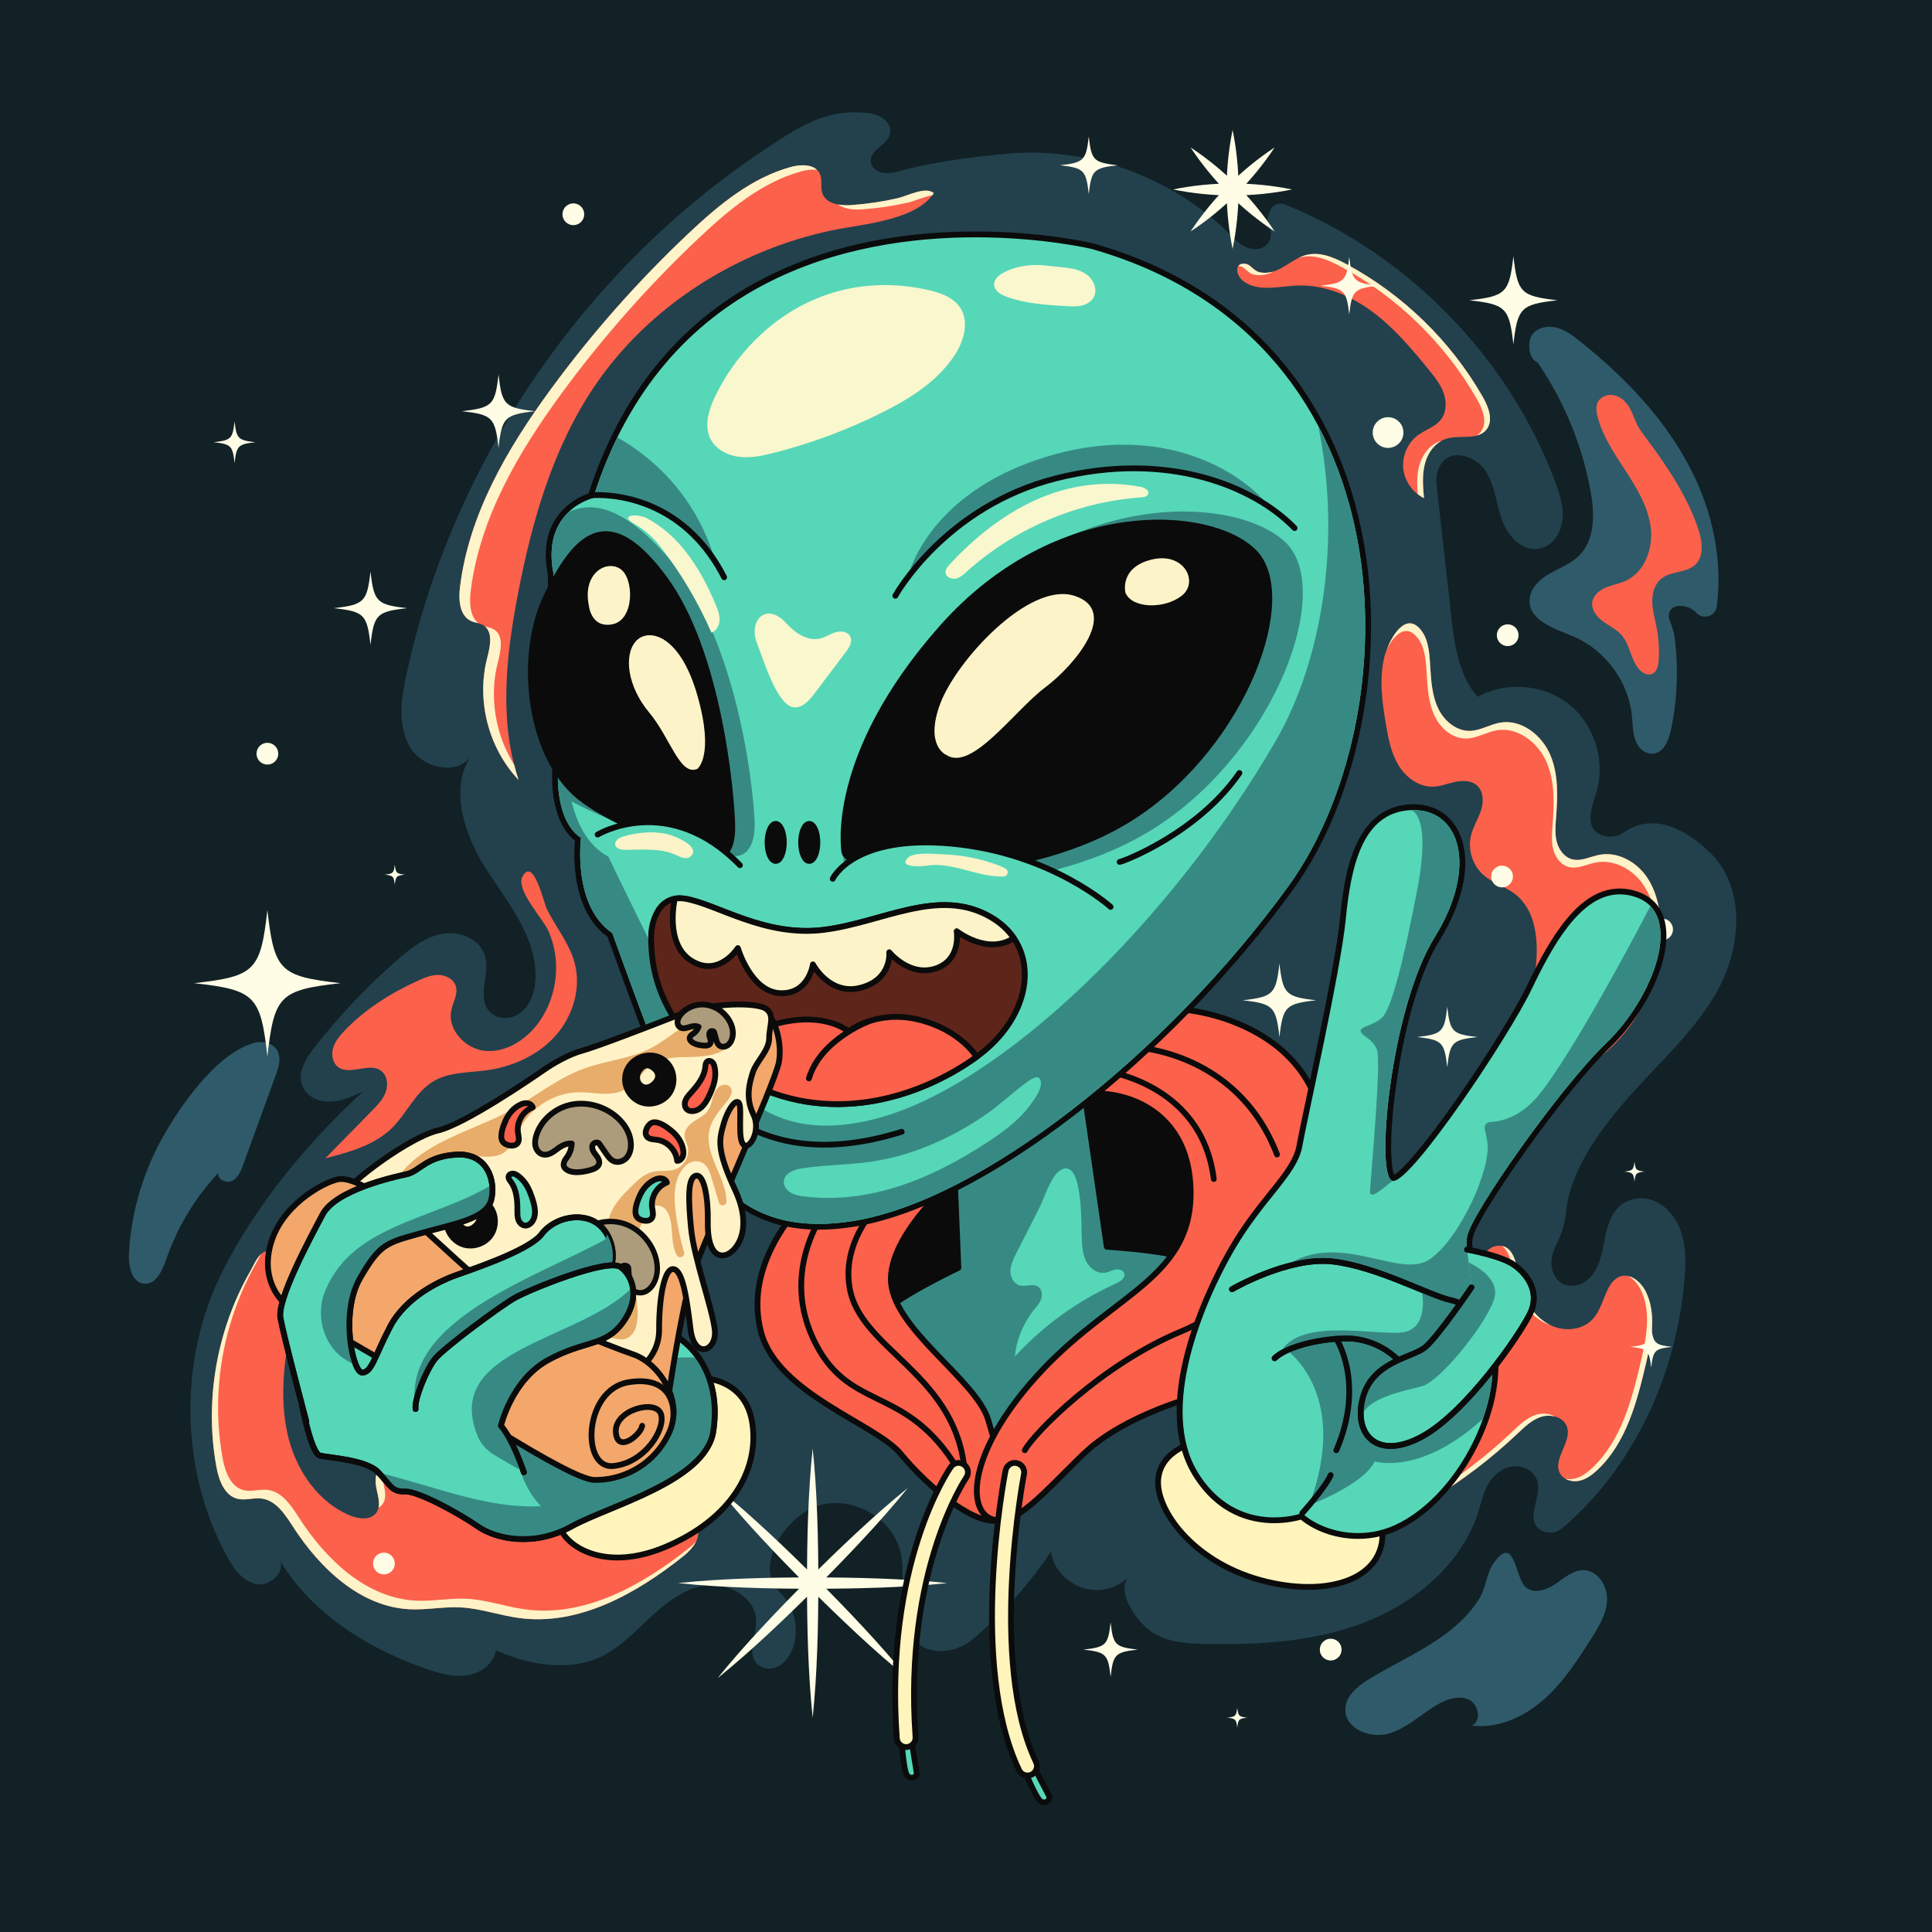 <?xml version="1.0" encoding="utf-8"?>
<!-- Generator: Adobe Illustrator 27.5.0, SVG Export Plug-In . SVG Version: 6.00 Build 0)  -->
<svg version="1.1" xmlns="http://www.w3.org/2000/svg" xmlns:xlink="http://www.w3.org/1999/xlink" x="0px" y="0px"
	 viewBox="0 0 500 500" style="enable-background:new 0 0 500 500;" xml:space="preserve">
<g id="BACKGROUND">
	<rect style="fill:#122126;" width="500" height="500"/>
</g>
<g id="OBJECTS">
	<g>
		<path style="fill:#22414D;" d="M198.193,38.506c-46.969,31.074-81.09,80.977-93.004,136.02
			c-1.353,6.251-2.336,13.173,0.857,18.714c3.193,5.541,12.318,7.694,15.859,2.368c-5.823,8.616-1.523,21.031,4.179,29.728
			c5.702,8.696,12.923,17.576,12.49,27.965c-0.157,3.768-1.532,7.75-5.125,9.519c-2.219,1.092-4.954,0.823-6.675-0.953
			c-3.528-3.641,0.104-9.676-1.262-14.471c-1.241-4.357-6.534-6.509-10.996-5.728c-4.463,0.782-8.212,3.719-11.626,6.697
			c-7.858,6.854-15.063,14.456-21.487,22.669c-2.419,3.092-4.861,7.096-2.806,10.71c1.033,1.817,2.959,2.91,5.024,3.23
			c3.716,0.576,7.134-0.999,10.409-2.538c-14.262,13.039-27.689,29.215-36.387,46.471C46.171,351.668,46.52,380,58.546,402.47
			c1.764,3.296,4.164,6.763,7.831,7.495c3.666,0.732,7.897-3.49,5.793-6.58c8.296,14.252,23.521,23.659,39.174,28.847
			c3.208,1.063,6.624,1.893,9.945,1.27c3.321-0.624,6.507-3.048,7.06-6.381c7.514,3.325,16.164,5.097,24.064,2.838
			c5.849-1.673,10.383-6.168,14.794-10.358c4.411-4.189,9.339-8.413,15.359-9.287c6.02-0.874,13.117,3.207,13.136,9.291
			c0.012,3.827-2.462,8.323,0.278,11.031c1.053,1.041,2.622,1.413,4.066,1.086c2.642-0.599,4.298-2.859,5.157-5.264
			c1.755-4.914,0.365-10.801-3.403-14.41c-6.725-6.442,0.984-19.369,9.819-22.317c8.834-2.947,19.551,3.159,21.52,12.261
			c0.914,4.225,0.155,8.615,0.298,12.936c0.198,5.963,2.784,12.751,10.663,12.354c2.975-0.15,5.776-1.427,8.038-3.364
			c7.606-6.514,14.314-14.074,19.883-22.397c0.437,4.299,3.867,7.871,7.934,9.332c4.067,1.461,8.929,0.386,12.002-2.653
			c-3.039,3.796,2.02,11.338,6.029,14.089c4.009,2.752,9.159,3.062,14.021,3.155c13.724,0.263,27.728-0.521,40.575-5.353
			c12.848-4.832,24.516-14.224,29.403-27.05c1.757-4.61,1.941-9.649,6.538-12.496c2.559-1.585,5.937-1.473,8.071,0.651
			c4.238,4.219-2.389,11.05,1.633,14.423c1.788,1.499,4.445,1.298,6.216-0.221c18.61-15.957,29.415-39.878,31.504-64.249
			c0.54-6.304,0.404-13.144-4.26-17.934c-2.296-2.358-5.596-3.61-8.815-2.92c-4.95,1.061-6.583,5.571-7.446,9.776
			c-0.734,3.579-1.164,7.376-3.614,10.222c-1.345,1.562-3.273,2.594-5.331,2.486c-3.956-0.208-5.474-4.246-4.824-7.539
			c0.205-1.04,0.579-2.023,1.052-2.967c1.348-2.691,2.296-5.565,2.583-8.56c1.038-10.823,8.806-21.353,16.001-29.552
			c8.194-9.337,17.853-17.668,23.651-28.655c5.798-10.987,6.619-25.967-2.233-34.683c-6.114-6.02-14.607-10.814-22.464-5.408
			c-1.774,1.221-4.097,1.496-6.046,0.581c-4.236-1.989-2.275-7.018-1.09-10.866c2.479-8.053-0.399-17.48-6.954-22.775
			c-6.555-5.295-16.376-6.127-23.728-2.01c-4.21-4.549-5.858-12.07-6.548-18.23c-1.361-12.165-2.722-24.329-4.083-36.493
			c-0.155-1.385-0.058-2.804,0.427-4.111c2.254-6.082,9.62-3.818,12.356,0.534c2.319,3.688,2.621,8.26,4.07,12.369
			c1.604,4.547,5.797,9.092,10.737,7.292c2.037-0.742,3.56-2.46,4.319-4.492c1.581-4.229,0.264-8.536-1.236-12.548
			c-12.04-32.187-38.072-58.836-69.902-71.75c-1.608-0.652-3.434,0.188-3.966,1.839l-0.538,1.667
			c-0.316,0.98-0.023,1.991,0.563,2.838c0.53,0.766,0.344,2.35-0.35,3.506c-1.041,1.733-3.525,2.084-5.411,1.356
			c-1.885-0.728-3.328-2.252-4.767-3.672c-14.996-14.809-36.673-22.577-57.662-20.663c-8.45,0.771-19.113,2.16-27.3,4.391
			c-1.883,0.513-3.865,1.031-5.753,0.221c-1.128-0.484-1.996-1.528-2.044-2.754c-0.135-3.424,5.728-4.357,4.992-8.376
			c-0.124-0.676-0.452-1.31-0.906-1.826c-1.465-1.662-3.629-2.089-5.714-2.273C213.553,28.271,206.699,32.879,198.193,38.506z"/>
		<path style="fill:#FC614B;" d="M393.908,334.227c1.383,3.62,3.813,6.992,7.29,8.703c3.477,1.711,8.074,1.409,10.8-1.344
			c1.986-2.005,2.719-4.888,3.886-7.457c0.733-1.614,1.805-3.259,3.493-3.8c2.665-0.854,5.341,1.476,6.573,3.989
			c2.801,5.716,1.449,12.503-0.005,18.699c-2.329,9.922-5.104,20.401-12.521,27.391c-1.363,1.285-2.934,2.46-4.771,2.828
			c-1.837,0.369-3.98-0.266-4.906-1.895c-2.106-3.708,3.28-8.26,1.729-12.233c-0.932-2.389-4.088-3.219-6.54-2.467
			c-2.451,0.752-4.363,2.63-6.225,4.392c-6.763,6.398-14.208,12.074-22.169,16.903c-1.848,1.121-4.014,2.234-6.076,1.585
			c-2.915-0.918-3.719-4.685-3.444-7.729c0.949-10.536,8.421-19.121,13.448-28.428c3.312-6.132,5.631-12.798,6.838-19.662
			c0.618-3.517,1.888-12.037,7.304-11.262C392.996,323.067,392.728,331.137,393.908,334.227z"/>
		<g>
			<g>
				<path style="fill:#FFF3C9;" d="M392.586,333.695c1.383,3.62,3.813,6.992,7.29,8.703c0.439,0.216,0.895,0.399,1.364,0.55
					c-0.013-0.007-0.028-0.012-0.041-0.018c-3.477-1.711-5.907-5.084-7.29-8.703c-1.169-3.06-0.924-10.995-5.177-11.756
					C391.628,324.481,391.553,330.993,392.586,333.695z"/>
				<path style="fill:#FFF3C9;" d="M425.95,334.318c-0.907-1.851-2.599-3.598-4.492-4.051c1.338,0.766,2.48,2.114,3.169,3.52
					c2.801,5.716,1.449,12.503-0.006,18.699c-2.329,9.922-5.104,20.401-12.521,27.391c-1.364,1.285-2.934,2.46-4.771,2.828
					c-0.737,0.148-1.52,0.127-2.257-0.048c1.039,0.622,2.372,0.822,3.579,0.579c1.837-0.369,3.408-1.543,4.771-2.828
					c7.417-6.99,10.192-17.469,12.521-27.391C427.399,346.821,428.751,340.034,425.95,334.318z"/>
				<path style="fill:#FFF3C9;" d="M397.614,366.11c-2.451,0.752-4.363,2.63-6.225,4.392c-6.763,6.398-14.208,12.074-22.168,16.903
					c-1.744,1.058-3.771,2.09-5.726,1.659c0.294,0.19,0.617,0.346,0.973,0.458c2.061,0.65,4.228-0.464,6.076-1.585
					c7.96-4.828,15.405-10.505,22.169-16.903c1.863-1.762,3.774-3.64,6.225-4.392c1.103-0.339,2.342-0.339,3.463-0.039
					C401.023,365.801,399.177,365.63,397.614,366.11z"/>
			</g>
		</g>
		<path style="fill:#FC614B;" d="M370.179,173.159c0.236,3.497,0.517,7.092,2.05,10.244c1.533,3.152,4.628,5.8,8.133,5.747
			c2.751-0.042,5.227-1.68,7.94-2.139c5.451-0.921,10.742,3.263,12.906,8.351c2.164,5.088,1.916,10.839,1.495,16.352
			c-0.159,2.072-0.333,4.192,0.202,6.201c0.534,2.009,1.933,3.921,3.939,4.463c2.351,0.635,4.729-0.703,7.122-1.157
			c4.412-0.837,9.011,1.523,11.738,5.091c2.727,3.568,3.823,8.144,4.102,12.626c0.888,14.243-6.388,28.713-18.35,36.495
			c-2.034,1.324-4.344,2.5-6.764,2.309c-3.652-0.287-6.386-3.628-7.559-7.098c-2.197-6.498-0.448-13.565,0.319-20.381
			c0.768-6.816,0.057-14.725-5.382-18.904c-2.474-1.901-5.644-2.766-8.02-4.79c-2.946-2.51-4.288-6.757-3.318-10.503
			c0.572-2.211,1.856-4.175,2.559-6.349c0.702-2.174,0.677-4.859-1.008-6.401c-1.467-1.342-3.711-1.383-5.657-0.971
			c-1.945,0.412-3.832,1.199-5.821,1.245c-3.691,0.085-7.043-2.47-8.934-5.642c-1.891-3.171-2.59-6.893-3.206-10.534
			c-0.956-5.647-1.756-11.615-0.426-17.27c0.903-3.839,5.296-12.755,9.664-6.877C369.954,166.029,369.958,169.883,370.179,173.159z"
			/>
		<path style="fill:#FFF3C9;" d="M366.993,165.252c2.051,2.76,2.055,6.615,2.276,9.891c0.236,3.497,0.517,7.092,2.05,10.244
			c1.533,3.152,4.628,5.8,8.133,5.747c2.751-0.042,5.227-1.68,7.94-2.139c5.451-0.921,10.742,3.263,12.906,8.351
			c2.164,5.088,1.916,10.839,1.494,16.352c-0.159,2.073-0.333,4.192,0.202,6.201c0.534,2.009,1.933,3.921,3.939,4.463
			c2.351,0.635,4.729-0.703,7.122-1.157c4.412-0.837,9.011,1.523,11.738,5.091c2.727,3.568,3.823,8.144,4.102,12.626
			c0.385,6.179-0.77,12.399-3.174,18.098c3.011-6.224,4.514-13.177,4.083-20.082c-0.279-4.482-1.376-9.058-4.102-12.626
			c-2.727-3.568-7.326-5.929-11.738-5.091c-2.392,0.454-4.771,1.792-7.122,1.157c-2.007-0.542-3.405-2.454-3.939-4.463
			c-0.535-2.009-0.36-4.129-0.202-6.201c0.422-5.513,0.669-11.264-1.495-16.352c-2.164-5.088-7.455-9.272-12.906-8.351
			c-2.713,0.459-5.188,2.097-7.94,2.139c-3.505,0.053-6.599-2.595-8.133-5.747c-1.533-3.152-1.814-6.746-2.05-10.244
			c-0.221-3.275-0.225-7.13-2.276-9.891c-3.632-4.888-7.279,0.453-8.925,4.599C360.852,164.289,363.928,161.128,366.993,165.252z"/>
		<path style="fill:#FC614B;" d="M55.999,379.594c0.63,3.451,2.059,7.447,5.465,8.288c2.018,0.499,4.145-0.32,6.208-0.067
			c3.724,0.456,6.081,4.079,8.113,7.233c6.97,10.82,17.472,20.844,30.329,21.434c4.351,0.199,8.699-0.708,13.049-0.493
			c5.159,0.255,10.111,2.075,15.231,2.758c15.46,2.063,30.374-6.346,42.558-16.085c2.385-1.907,4.934-5.143,3.169-7.635
			c-1.552-2.191-4.895-1.502-7.479-0.774c-15.455,4.357-32.876,1.047-45.656-8.674c-3.385-2.575-6.462-5.569-10.067-7.825
			c-3.605-2.256-7.943-3.751-12.108-2.89c-4.165,0.861-7.886,4.64-7.597,8.883c0.181,2.66,1.749,5.614,0.172,7.763
			c-1.465,1.996-4.552,1.634-6.838,0.684c-7.993-3.325-13.489-11.156-15.741-19.515c-2.252-8.358-1.645-17.227-0.233-25.768
			c0.964-5.831,2.252-12.048-0.122-17.46c-0.692-1.578-2.801-5.464-4.783-5.66c-2.508-0.248-3.724,3.144-4.821,5.051
			c-2.93,5.098-5.243,10.547-6.905,16.187C54.65,356.194,53.906,368.13,55.999,379.594z"/>
		<g>
			<path style="fill:#FFF2C6;" d="M97.977,390.184c0.389-0.223,0.736-0.519,1.02-0.907c1.577-2.149,0.009-5.103-0.172-7.763
				c-0.09-1.325,0.21-2.604,0.794-3.764c-1.575,1.624-2.559,3.742-2.406,5.996C97.36,385.893,98.408,388.231,97.977,390.184z"/>
			<path style="fill:#FFF2C6;" d="M178.563,400.43c-12.183,9.738-27.098,18.149-42.558,16.085
				c-5.12-0.683-10.072-2.503-15.231-2.758c-4.351-0.215-8.698,0.692-13.049,0.493c-12.857-0.589-23.359-10.614-30.329-21.434
				c-2.032-3.154-4.389-6.776-8.113-7.233c-2.063-0.253-4.19,0.565-6.208,0.067c-3.405-0.841-4.834-4.837-5.464-8.288
				c-2.093-11.464-1.349-23.4,1.943-34.566c1.663-5.639,3.975-11.088,6.905-16.187c0.336-0.585,0.684-1.31,1.077-2.027
				c-1.177,1.075-1.961,2.992-2.689,4.259c-2.93,5.098-5.243,10.547-6.905,16.187c-3.292,11.167-4.036,23.103-1.943,34.566
				c0.63,3.451,2.059,7.447,5.465,8.288c2.018,0.499,4.145-0.32,6.208-0.067c3.724,0.456,6.081,4.079,8.113,7.233
				c6.97,10.82,17.472,20.844,30.329,21.434c4.351,0.199,8.699-0.708,13.049-0.493c5.159,0.255,10.111,2.075,15.231,2.758
				c15.46,2.063,30.374-6.346,42.558-16.085c1.219-0.975,2.478-2.297,3.184-3.69C179.635,399.508,179.096,400.004,178.563,400.43z"
				/>
		</g>
		<path style="fill:#2F5A6A;" d="M33.369,324.6c-0.147,3.174,0.781,7.354,3.947,7.622c3.026,0.256,4.685-3.339,5.668-6.212
			c2.856-8.342,7.507-16.065,13.544-22.491c-0.39,1.679,2.028,2.856,3.567,2.079c1.539-0.776,2.254-2.544,2.843-4.164
			c2.811-7.734,5.621-15.468,8.432-23.202c0.746-2.052,1.474-4.418,0.415-6.328c-1.099-1.982-3.791-2.598-5.977-2.003
			c-9.284,2.525-17.973,14.763-22.613,22.521C37.383,302.139,33.894,313.278,33.369,324.6z"/>
		<path style="fill:#2F5A6A;" d="M397.872,93.725c6.83,9.941,11.544,21.329,13.74,33.189c1.091,5.895,1.263,12.792-3.032,16.974
			c-3.341,3.253-8.57,3.959-11.458,7.889c-0.737,1.002-1.212,2.2-1.265,3.443c-0.23,5.48,6.505,7.435,11.398,9.522
			c8.242,3.515,14.263,11.758,15.105,20.678c0.247,2.624,0.095,5.359,1.67,7.663c0.777,1.137,2.017,1.949,3.394,1.971
			c3.026,0.047,4.41-3.288,5.004-6.086c1.676-7.893,1.995-16.071,0.95-24.071c-0.197-1.507-0.714-2.936-1.269-4.351
			c-0.691-1.758,0.118-3.678,2.684-3.748c1.589-0.043,3.118,0.663,4.232,1.797c0.024,0.025,0.049,0.05,0.073,0.075
			c1.737,1.815,4.849,0.786,5.185-1.704c1.59-11.78-1.022-24.128-6.365-34.843c-6.694-13.425-17.359-24.519-29.097-33.86
			c-1.812-1.442-3.72-2.881-5.961-3.46c-2.242-0.579-4.916-0.094-6.31,1.755C395.156,88.407,395.647,93.083,397.872,93.725z"/>
		<path style="fill:#2F5A6A;" d="M375.688,421.647c-6.419,5.213-14.146,8.506-21.213,12.798c-3.039,1.845-6.283,4.447-6.308,8.002
			c-0.035,4.977,6.476,7.584,11.254,6.192c4.778-1.393,8.456-5.136,12.781-7.598c2.436-1.387,5.475-2.364,7.995-1.136
			c2.52,1.228,3.258,5.523,0.709,6.689c6.709,0.823,13.434-2.208,18.52-6.66c5.086-4.452,8.803-10.225,12.423-15.933
			c1.937-3.053,3.927-6.301,4.062-9.914c0.135-3.613-2.357-7.591-5.971-7.714c-2.789-0.095-5.096,1.981-7.397,3.56
			c-2.301,1.578-5.622,2.672-7.704,0.815c-2.815-2.509-2.729-14.048-8.339-6.154c-1.712,2.409-1.961,6.377-3.634,9.076
			C380.979,416.711,378.461,419.395,375.688,421.647z"/>
		<path style="fill:#FC614B;" d="M220.473,53.066c-2.937,0.213-6.639-0.219-7.629-2.992c-0.576-1.612,0.049-3.495-0.645-5.059
			c-1.134-2.554-4.754-2.548-7.451-1.818c-10.253,2.777-18.746,9.847-26.477,17.132c-13.075,12.32-25.027,25.833-35.658,40.315
			c-11.276,15.36-21.295,32.453-23.578,51.371c-0.394,3.264-0.097,7.367,2.902,8.713c1,0.449,2.162,0.492,3.107,1.049
			c2.654,1.562,1.823,5.507,1.047,8.487c-2.861,10.982,0.313,23.341,8.111,31.585c-5.085-15.292-3.241-31.977-0.22-47.807
			c3.619-18.963,9.016-37.988,19.815-53.99c14.006-20.754,36.69-35.113,61.169-40.376c7.552-1.624,22.128-2.507,26.695-9.712
			c-2.178-1.792-6.828,0.757-9.343,1.331C228.421,52.183,224.459,52.777,220.473,53.066z"/>
		<g>
			<g>
				<path style="fill:#FFF3C9;" d="M223.239,54.182c3.986-0.289,7.948-0.883,11.843-1.772c1.591-0.363,4.036-1.514,6.169-1.859
					c0.143-0.192,0.281-0.387,0.409-0.588c-2.178-1.792-6.828,0.757-9.343,1.331c-3.896,0.889-7.858,1.483-11.843,1.772
					c-1.148,0.083-2.41,0.065-3.584-0.15C218.493,54.141,221.072,54.339,223.239,54.182z"/>
				<path style="fill:#FFF3C9;" d="M121.799,153.129c2.284-18.917,12.302-36.01,23.579-51.371
					c10.631-14.482,22.583-27.994,35.658-40.315c7.731-7.285,16.224-14.355,26.477-17.132c1.221-0.331,2.631-0.509,3.914-0.373
					c-1.559-1.451-4.436-1.351-6.679-0.743c-10.253,2.777-18.746,9.847-26.477,17.132c-13.075,12.32-25.027,25.833-35.658,40.315
					c-11.276,15.36-21.295,32.453-23.578,51.371c-0.394,3.264-0.097,7.367,2.902,8.713c0.596,0.267,1.246,0.398,1.877,0.572
					C121.65,159.599,121.448,156.035,121.799,153.129z"/>
				<path style="fill:#FFF3C9;" d="M128.855,171.378c0.777-2.98,1.607-6.925-1.047-8.488c-0.689-0.406-1.494-0.54-2.267-0.757
					c2.038,1.746,1.272,5.354,0.549,8.128c-2.861,10.982,0.313,23.341,8.111,31.585c-0.432-1.301-0.798-2.615-1.133-3.934
					C128.188,190.12,126.532,180.296,128.855,171.378z"/>
			</g>
		</g>
		<path style="fill:#FC614B;" d="M141.898,240.859c3.594,7.939,2.325,17.856-3.152,24.634c-3.229,3.996-8.187,6.988-13.298,6.453
			c-5.11-0.534-9.745-5.555-8.639-10.573c0.455-2.064,1.771-4.107,1.164-6.132c-0.539-1.798-2.511-2.864-4.387-2.922
			c-1.877-0.058-3.678,0.68-5.387,1.459c-7.036,3.206-13.716,7.388-19.05,12.986c-1.243,1.305-2.442,2.741-2.942,4.473
			c-0.5,1.732-0.132,3.829,1.309,4.913c3.034,2.284,7.916-1.279,11.019,0.911c1.656,1.169,1.985,3.597,1.305,5.507
			c-0.68,1.909-2.14,3.42-3.558,4.868c-4.027,4.109-8.053,8.218-12.08,12.328c6.178-1.592,12.662-3.351,17.216-7.82
			c3.876-3.803,6.082-9.336,10.75-12.111c4.057-2.411,9.072-2.202,13.747-2.84c6.737-0.919,13.331-3.879,17.856-8.955
			c4.525-5.076,6.726-12.379,4.921-18.935c-1.371-4.983-4.803-9.103-7.116-13.724c-0.859-1.716-3.509-13.804-6.354-8.533
			C133.396,230.23,140.467,237.697,141.898,240.859z"/>
		<path style="fill:#FC614B;" d="M330.365,69.989c2.725-1.167,5-3.361,7.885-4.044c3.477-0.823,7.047,0.718,10.196,2.408
			c14.672,7.877,27.063,19.948,35.322,34.41c1.5,2.626,2.806,6.122,0.885,8.458c-2.335,2.838-6.969,1.225-10.465,2.358
			c-2.811,0.91-4.717,3.65-5.446,6.513c-0.728,2.863-0.477,5.873-0.22,8.816c-2.966-1.428-5.082-4.487-5.372-7.767
			c-0.29-3.28,1.256-6.662,3.926-8.588c1.909-1.377,4.359-2.083,5.809-3.937c1.486-1.9,1.534-4.623,0.726-6.896
			c-0.808-2.273-2.349-4.199-3.873-6.069c-4.42-5.423-8.983-10.828-14.602-14.997c-5.618-4.169-12.453-7.05-19.443-6.752
			c-4.769,0.203-10.11,1.716-13.929-1.147c-2.123-1.591-2.32-5.132,0.843-4.419c0.991,0.223,1.949,1.712,3.125,2.048
			C327.213,70.806,328.967,70.588,330.365,69.989z"/>
		<g>
			<g>
				<path style="fill:#FFF3C9;" d="M372.699,114.198c-2.811,0.91-4.717,3.65-5.446,6.513c-0.593,2.33-0.534,4.757-0.354,7.167
					c0.507,0.393,1.043,0.75,1.622,1.029c-0.257-2.943-0.508-5.953,0.22-8.816c0.619-2.432,2.095-4.763,4.245-5.971
					C372.891,114.146,372.793,114.167,372.699,114.198z"/>
				<path style="fill:#FFF3C9;" d="M321.119,68.955c0.991,0.223,1.949,1.712,3.125,2.048c1.481,0.423,3.235,0.204,4.633-0.395
					c0.246-0.106,0.486-0.227,0.725-0.348c-1.241,0.378-2.647,0.471-3.87,0.122c-1.177-0.336-2.134-1.825-3.125-2.048
					c-1.094-0.247-1.777,0.022-2.126,0.536C320.677,68.88,320.886,68.903,321.119,68.955z"/>
				<path style="fill:#FFF3C9;" d="M383.768,102.762c-8.258-14.462-20.649-26.532-35.322-34.41
					c-3.148-1.69-6.719-3.231-10.196-2.408c-0.788,0.187-1.529,0.491-2.248,0.852c0.251-0.084,0.5-0.17,0.76-0.232
					c3.477-0.823,7.048,0.717,10.196,2.408c14.673,7.877,27.063,19.948,35.322,34.41c1.5,2.626,2.806,6.122,0.884,8.458
					c-0.299,0.364-0.637,0.652-1.004,0.885c0.964-0.252,1.824-0.693,2.492-1.505C386.574,108.885,385.267,105.388,383.768,102.762z"
					/>
			</g>
		</g>
		<path style="fill:#FC614B;" d="M439.543,137.013c1.016,3.078,1.535,6.934-0.831,9.149c-2.301,2.154-6.178,1.585-8.669,3.516
			c-1.775,1.376-2.471,3.777-2.436,6.023c0.035,2.246,0.685,4.429,1.112,6.634c0.544,2.811,0.728,5.692,0.544,8.549
			c-0.087,1.353-0.413,2.931-1.646,3.495c-1.285,0.588-2.784-0.321-3.649-1.438c-1.971-2.546-2.192-6.163-4.312-8.586
			c-1.315-1.503-3.201-2.357-4.811-3.539s-3.054-3.003-2.768-4.98c0.257-1.775,1.841-3.076,3.493-3.774s3.461-0.974,5.096-1.712
			c4.916-2.22,7.17-8.269,6.563-13.628c-0.607-5.359-3.466-10.172-6.406-14.694c-2.939-4.522-6.084-9.071-7.388-14.304
			c-0.285-1.145-0.471-2.391-0.005-3.474c0.673-1.565,2.62-2.322,4.286-1.969c1.666,0.353,3.028,1.609,3.901,3.072
			c1.258,2.108,1.669,4.35,3.16,6.343c1.956,2.613,3.886,5.248,5.72,7.948C434.173,125.052,437.485,130.777,439.543,137.013z"/>
	</g>
	<g>
		<g>
			<g>
				<path style="fill:#FFFDE6;" d="M105.395,157.39c-7.898,0.891-8.62,1.613-9.511,9.51c-0.891-7.898-1.613-8.62-9.51-9.51
					c7.897-0.891,8.62-1.613,9.51-9.511C96.775,155.777,97.497,156.499,105.395,157.39z"/>
			</g>
			<g>
				<path style="fill:#FFFDE6;" d="M340.63,258.87c-7.898,0.891-8.62,1.613-9.511,9.51c-0.891-7.898-1.613-8.62-9.51-9.51
					c7.898-0.891,8.62-1.613,9.51-9.511C332.01,257.257,332.733,257.979,340.63,258.87z"/>
			</g>
			<g>
				<path style="fill:#FFFDE6;" d="M66.094,114.445c-4.472,0.504-4.881,0.913-5.386,5.386c-0.504-4.472-0.913-4.881-5.386-5.386
					c4.472-0.504,4.881-0.913,5.386-5.386C61.212,113.532,61.621,113.941,66.094,114.445z"/>
			</g>
			<g>
				<path style="fill:#FFFDE6;" d="M432.715,348.562c-4.472,0.505-4.881,0.913-5.386,5.386c-0.504-4.472-0.913-4.881-5.386-5.386
					c4.472-0.504,4.881-0.913,5.386-5.386C427.834,347.648,428.243,348.057,432.715,348.562z"/>
			</g>
			<g>
				<path style="fill:#FFFDE6;" d="M104.774,226.361c-2.159,0.244-2.357,0.441-2.6,2.6c-0.243-2.159-0.441-2.357-2.6-2.6
					c2.159-0.243,2.357-0.441,2.6-2.6C102.417,225.92,102.614,226.118,104.774,226.361z"/>
			</g>
			<g>
				<path style="fill:#FFFDE6;" d="M425.6,303.201c-2.159,0.244-2.357,0.441-2.6,2.6c-0.243-2.159-0.441-2.357-2.6-2.6
					c2.159-0.243,2.357-0.441,2.6-2.6C423.243,302.76,423.441,302.957,425.6,303.201z"/>
			</g>
			<g>
				<path style="fill:#FFFDE6;" d="M322.796,444.531c-2.159,0.244-2.357,0.441-2.6,2.6c-0.243-2.159-0.441-2.357-2.6-2.6
					c2.159-0.243,2.357-0.441,2.6-2.6C320.44,444.09,320.637,444.287,322.796,444.531z"/>
			</g>
			<g>
				<path style="fill:#FFFDE6;" d="M403.086,77.708c-9.483,1.07-10.35,1.937-11.42,11.42c-1.07-9.483-1.937-10.35-11.42-11.42
					c9.483-1.069,10.35-1.937,11.42-11.42C392.736,75.772,393.603,76.639,403.086,77.708z"/>
			</g>
			<g>
				<path style="fill:#FFFDE6;" d="M356.626,73.944c-6.183,0.697-6.748,1.263-7.446,7.446c-0.697-6.183-1.263-6.749-7.446-7.446
					c6.183-0.697,6.749-1.263,7.446-7.446C349.878,72.681,350.443,73.247,356.626,73.944z"/>
			</g>
			<g>
				<path style="fill:#FFFDE6;" d="M289.217,42.774c-6.183,0.697-6.749,1.263-7.446,7.446c-0.697-6.183-1.263-6.748-7.446-7.446
					c6.183-0.697,6.749-1.263,7.446-7.446C282.468,41.512,283.033,42.077,289.217,42.774z"/>
			</g>
			<g>
				<path style="fill:#FFFDE6;" d="M138.491,106.418c-7.866,0.887-8.585,1.606-9.472,9.472c-0.887-7.866-1.606-8.585-9.472-9.472
					c7.866-0.887,8.585-1.606,9.472-9.472C129.906,104.811,130.626,105.531,138.491,106.418z"/>
			</g>
			<g>
				<path style="fill:#FFFDE6;" d="M88.135,254.444c-15.723,1.773-17.161,3.211-18.934,18.934
					c-1.773-15.723-3.211-17.161-18.934-18.934c15.723-1.773,17.161-3.211,18.934-18.934
					C70.974,251.233,72.412,252.671,88.135,254.444z"/>
			</g>
			<g>
				<path style="fill:#FFFDE6;" d="M158.231,156.664c-5.839,0.658-6.373,1.192-7.032,7.031c-0.658-5.839-1.192-6.373-7.031-7.031
					c5.839-0.659,6.373-1.193,7.031-7.032C151.858,155.472,152.392,156.006,158.231,156.664z"/>
			</g>
			<g>
				<path style="fill:#FFFDE6;" d="M294.458,426.917c-5.839,0.659-6.373,1.193-7.031,7.031c-0.659-5.839-1.193-6.373-7.031-7.031
					c5.839-0.659,6.373-1.193,7.031-7.031C288.085,425.724,288.619,426.258,294.458,426.917z"/>
			</g>
			<g>
				<path style="fill:#FFFDE6;" d="M382.354,268.38c-6.483,0.731-7.076,1.324-7.808,7.807c-0.731-6.483-1.324-7.076-7.807-7.807
					c6.483-0.731,7.076-1.324,7.807-7.808C375.278,267.056,375.871,267.649,382.354,268.38z"/>
			</g>
			<path style="fill:#FFFDE6;" d="M363.209,111.942c0,2.196-1.78,3.975-3.975,3.975s-3.975-1.78-3.975-3.975
				c0-2.195,1.78-3.975,3.975-3.975S363.209,109.747,363.209,111.942z"/>
			<path style="fill:#FFFDE6;" d="M102.173,404.638c0,1.556-1.261,2.817-2.817,2.817s-2.817-1.261-2.817-2.817
				s1.261-2.817,2.817-2.817S102.173,403.083,102.173,404.638z"/>
			<path style="fill:#FFFDE6;" d="M347.199,426.917c0,1.556-1.261,2.817-2.817,2.817c-1.556,0-2.817-1.261-2.817-2.817
				s1.261-2.817,2.817-2.817C345.938,424.1,347.199,425.361,347.199,426.917z"/>
			<path style="fill:#FFFDE6;" d="M72.018,195.055c0,1.556-1.261,2.817-2.817,2.817c-1.556,0-2.817-1.261-2.817-2.817
				c0-1.555,1.261-2.817,2.817-2.817C70.757,192.238,72.018,193.499,72.018,195.055z"/>
			<path style="fill:#FFFDE6;" d="M432.963,240.532c0,1.556-1.261,2.817-2.817,2.817c-1.556,0-2.817-1.261-2.817-2.817
				c0-1.555,1.261-2.817,2.817-2.817C431.701,237.715,432.963,238.976,432.963,240.532z"/>
			<path style="fill:#FFFDE6;" d="M151.199,55.453c0,1.556-1.261,2.817-2.817,2.817s-2.817-1.261-2.817-2.817
				c0-1.556,1.261-2.817,2.817-2.817S151.199,53.898,151.199,55.453z"/>
			<path style="fill:#FFFDE6;" d="M391.548,226.841c0,1.556-1.261,2.817-2.817,2.817s-2.817-1.261-2.817-2.817
				s1.261-2.817,2.817-2.817S391.548,225.286,391.548,226.841z"/>
			<path style="fill:#FFFDE6;" d="M393.009,164.395c0,1.556-1.261,2.817-2.817,2.817s-2.817-1.261-2.817-2.817
				c0-1.556,1.261-2.817,2.817-2.817S393.009,162.84,393.009,164.395z"/>
		</g>
		<g>
			<g>
				<g>
					<path style="fill:#FFFDE6;" d="M234.946,385.072c-7.222,8.919-15.499,17.514-23.569,25.689
						c-8.176,8.078-16.759,16.346-25.689,23.569c7.217-8.924,15.495-17.518,23.569-25.689
						C217.437,400.567,226.021,392.3,234.946,385.072L234.946,385.072z"/>
				</g>
				<g>
					<path style="fill:#FFFDE6;" d="M245.148,409.701c-11.413,1.199-23.344,1.425-34.83,1.499
						c-11.493-0.07-23.409-0.292-34.83-1.499c11.413-1.207,23.344-1.43,34.83-1.499C221.81,408.276,233.726,408.5,245.148,409.701
						L245.148,409.701z"/>
				</g>
				<g>
					<path style="fill:#FFFDE6;" d="M234.946,434.329c-8.919-7.222-17.514-15.499-25.689-23.569
						c-8.078-8.176-16.346-16.759-23.569-25.689c8.924,7.217,17.518,15.495,25.689,23.569
						C219.451,416.82,227.718,425.404,234.946,434.329L234.946,434.329z"/>
				</g>
				<g>
					<path style="fill:#FFFDE6;" d="M210.318,444.531c-1.2-11.414-1.425-23.344-1.499-34.83c0.07-11.493,0.292-23.408,1.499-34.83
						c1.207,11.413,1.43,23.343,1.499,34.83C211.742,421.193,211.518,433.109,210.318,444.531L210.318,444.531z"/>
				</g>
			</g>
			<g>
				<g>
					<path style="fill:#FFFDE6;" d="M329.879,38.149c-5.693,8.606-13.148,16.084-21.765,21.765
						C313.795,51.297,321.272,43.842,329.879,38.149L329.879,38.149z"/>
				</g>
				<g>
					<path style="fill:#FFFDE6;" d="M334.387,49.031c-10.131,2.061-20.651,2.077-30.78,0
						C313.736,46.955,324.256,46.971,334.387,49.031L334.387,49.031z"/>
				</g>
				<g>
					<path style="fill:#FFFDE6;" d="M329.879,59.914c-8.606-5.693-16.084-13.148-21.765-21.765
						C316.731,43.83,324.186,51.307,329.879,59.914L329.879,59.914z"/>
				</g>
				<g>
					<path style="fill:#FFFDE6;" d="M318.996,64.422c-2.061-10.131-2.076-20.651,0-30.78
						C321.073,43.771,321.057,54.291,318.996,64.422L318.996,64.422z"/>
				</g>
			</g>
		</g>
	</g>
	<g>
		
			<path style="fill:#0B0B0B;stroke:#0B0B0B;stroke-width:1.5;stroke-linecap:round;stroke-linejoin:round;stroke-miterlimit:10;" d="
			M302.625,278.619c-4.418-3.264-9.727-5.589-15.219-5.518c-6.204,0.08-11.93,3.139-17.372,6.121
			c-12.775,6.998-25.822,14.21-35.477,25.117c-9.655,10.907-15.411,26.428-10.958,40.297c3.807,11.855,14.064,20.288,23.823,28.022
			c3.612,2.863,7.59,5.863,12.199,5.937c5.505,0.089,10.089-3.979,14.039-7.814c12.815-12.445,25.47-25.213,35.685-39.867
			c4.109-5.895,7.876-12.247,9.215-19.307C321.027,298.59,312.683,286.052,302.625,278.619z"/>
		
			<path style="fill:#56D7B8;stroke:#0B0B0B;stroke-width:1.5;stroke-linecap:round;stroke-linejoin:round;stroke-miterlimit:10;" d="
			M264.859,457.403c0,0,3.224,8.101,4.547,8.845c1.323,0.744,2.48-0.579,2.149-1.323c-0.331-0.744-4.216-8.018-4.216-8.101
			C267.339,456.742,266.512,455.502,264.859,457.403z"/>
		
			<path style="fill:#56D7B8;stroke:#0B0B0B;stroke-width:1.5;stroke-linecap:round;stroke-linejoin:round;stroke-miterlimit:10;" d="
			M233.277,449.724c0,0,0.507,8.704,1.528,9.827c1.021,1.123,2.536,0.232,2.457-0.578c-0.079-0.81-1.475-8.938-1.449-9.017
			C235.839,449.878,235.445,448.44,233.277,449.724z"/>
		
			<path style="fill:#FFF4BC;stroke:#0B0B0B;stroke-width:1.5;stroke-linecap:round;stroke-linejoin:round;stroke-miterlimit:10;" d="
			M309.911,373.085c0,0-9.424,1.86-10.168,9.672c-0.744,7.812,8.804,21.327,26.411,26.163s33.479-0.248,31.495-14.384
			C355.666,380.401,309.911,373.085,309.911,373.085z"/>
		
			<path style="fill:#FFF4BC;stroke:#0B0B0B;stroke-width:1.5;stroke-linecap:round;stroke-linejoin:round;stroke-miterlimit:10;" d="
			M180.83,356.718c0.62-0.248,12.152-0.23,13.888,11.727c1.736,11.957-5.456,24.729-22.567,31.92s-27.626-1.517-27.639-6.896
			C144.499,388.089,180.83,356.718,180.83,356.718z"/>
		
			<path style="fill:#378A84;stroke:#0B0B0B;stroke-width:1.5;stroke-linecap:round;stroke-linejoin:round;stroke-miterlimit:10;" d="
			M246.92,301.002l1.109,27.114c0,0-17.477,8.266-20.783,12.896c-3.307,4.629,23.807,36.207,31.082,34.223
			c7.274-1.984,51.252-44.97,50.591-48.111c-0.661-3.141-22.485-4.464-22.485-4.464l-6.117-42.159L246.92,301.002z"/>
		
			<path style="fill:#FC614B;stroke:#0B0B0B;stroke-width:1.5;stroke-linecap:round;stroke-linejoin:round;stroke-miterlimit:10;" d="
			M261.676,391.065c0,0-2.728-13.144-5.952-23.683c-3.224-10.54-25.419-23.931-25.171-36.579s18.228-27.279,18.228-27.279
			s-30.131-2.728-37.447,4.092c-7.316,6.82-18.6,20.956-14.384,37.075s29.883,23.807,36.207,31.619
			C239.481,384.121,256.446,399.629,261.676,391.065z"/>
		
			<path style="fill:#FC614B;stroke:#0B0B0B;stroke-width:1.5;stroke-linecap:round;stroke-linejoin:round;stroke-miterlimit:10;" d="
			M310.241,361.182c0,0-19.013,4.795-29.594,14.88s-18.186,19.84-24.469,16.864c-6.282-2.976-4.96-18.848,13.888-38.687
			c18.848-19.84,39.183-23.973,38.026-47.284c-1.157-23.311-23.214-25.963-30.751-22.981c-7.538,2.982,18.021-21.327,23.477-22.65
			c5.456-1.323,41.828,3.141,41.994,35.876C342.977,329.935,329.802,353.411,310.241,361.182z"/>
		<path style="fill:none;stroke:#0B0B0B;stroke-width:1.5;stroke-linecap:round;stroke-linejoin:round;stroke-miterlimit:10;" d="
			M214.681,311.748c0,0-13.061,15.541-4.299,34.554c8.762,19.013,22.981,11.904,36.207,31.909"/>
		<path style="fill:none;stroke:#0B0B0B;stroke-width:1.5;stroke-linecap:round;stroke-linejoin:round;stroke-miterlimit:10;" d="
			M292.303,270.912c0,0,27.573,0.288,38.191,27.875"/>
		<path style="fill:none;stroke:#0B0B0B;stroke-width:1.5;stroke-linecap:round;stroke-linejoin:round;stroke-miterlimit:10;" d="
			M284.119,276.864c0,0,26.783,2.452,30.007,28.257"/>
		<path style="fill:none;stroke:#0B0B0B;stroke-width:1.5;stroke-linecap:round;stroke-linejoin:round;stroke-miterlimit:10;" d="
			M233.033,306.375c0,0-15.872,11.259-13.144,26.957c2.728,15.698,26.42,21.881,29.578,45.697"/>
		<g>
			<path style="fill:#56D7B8;" d="M211.903,317.49c-23.595-0.002-30.933-17-35.317-27.156c-0.514-1.19-0.985-2.28-1.435-3.23
				c-4.398-9.268-16.207-42.082-17.307-45.142c-9.629-6.79-8.572-21.867-8.272-24.753c-6.651-4.838-5.939-16.759-5.904-17.273
				l-1.157-51.286c-3.027-15.304,8.067-19.633,10.406-20.366c8.168-25.468,23.143-44.077,44.512-55.309
				c15.544-8.17,34.056-12.312,55.023-12.312c17.354,0,30.062,2.992,30.189,3.022c40.719,11.542,57.957,39.091,65.254,60.172
				c6.066,17.527,7.713,37.348,4.76,57.318c-2.752,18.612-9.379,35.899-18.66,48.679c-15.522,21.374-35.405,41.919-55.987,57.852
				c-21.039,16.287-41.433,26.614-57.425,29.081c-3.022,0.466-5.94,0.702-8.674,0.702C211.906,317.49,211.905,317.49,211.903,317.49
				z"/>
			<path style="fill:#0B0B0B;" d="M252.452,61.414c17.467,0,30.014,3.002,30.014,3.002c83.987,23.807,82.499,121.517,50.921,164.999
				c-31.578,43.482-79.689,81.507-112.92,86.633c-3.077,0.475-5.922,0.694-8.565,0.694c-25.898,0-31.874-21.106-36.074-29.957
				c-4.629-9.754-17.36-45.3-17.36-45.3c-10.416-7.109-8.101-24.634-8.101-24.634c-6.779-4.464-5.952-16.864-5.952-16.864
				l-1.157-51.417c-3.307-16.533,10.25-19.674,10.25-19.674C171.705,71.524,220.382,61.414,252.452,61.414 M252.452,59.914
				c-21.09,0-39.72,4.171-55.372,12.399c-21.449,11.274-36.506,29.905-44.761,55.383c-3.112,1.085-13.519,5.902-10.556,21.037
				l1.153,51.224c-0.065,1.115-0.556,12.515,5.87,17.598c-0.333,3.77-0.918,18.086,8.432,24.882
				c1.552,4.324,12.875,35.759,17.256,44.991c0.442,0.932,0.919,2.036,1.424,3.206c4.165,9.648,11.918,27.608,36.005,27.608
				c2.775,0,5.733-0.239,8.793-0.711c16.116-2.486,36.632-12.866,57.77-29.229c20.637-15.976,40.573-36.575,56.135-58.005
				c9.351-12.876,16.026-30.281,18.795-49.011c2.97-20.089,1.313-40.032-4.793-57.673c-7.355-21.249-24.728-49.017-65.728-60.639
				c-0.02-0.006-0.04-0.011-0.06-0.016C282.296,62.833,269.896,59.914,252.452,59.914L252.452,59.914z"/>
		</g>
		<path style="fill:#378A84;" d="M341.152,110.203c6.068,29.366,1.15,60.56-10.959,81.474
			c-26.925,46.506-70.858,89.291-103.384,97.816c-32.525,8.525-41.808-15.279-47.419-24.504
			c-5.61-9.225-21.939-43.268-21.939-43.268c-11.093-5.997-10.598-23.667-10.598-23.667c-0.956-0.497-1.79-1.149-2.524-1.903
			l0.086,3.835c0,0-0.827,12.4,5.952,16.864c0,0-2.315,17.525,8.101,24.634c0,0,12.73,35.546,17.36,45.3
			c4.629,9.754,11.408,34.388,44.639,29.263c33.231-5.125,81.342-43.151,112.92-86.633
			C354.068,200.938,361.839,149.205,341.152,110.203z"/>
		<path style="fill:#378A84;" d="M159.766,113.22c-2.202,4.482-4.177,9.348-5.898,14.607c23.613,1.272,31.344,17.729,31.344,17.729
			C179.714,126.268,166.161,116.756,159.766,113.22z"/>
		<path style="fill:#378A84;" d="M147.164,132.513c-2.984,2.849-5.562,7.77-3.905,16.055l1.157,51.417c0,0-0.161,2.438,0.249,5.54
			c0.24,0.15,0.472,0.311,0.717,0.455c18.251,10.745,45.063,15.581,45.063,15.581s5.169,0.269,4.846-8.865
			c-0.323-9.133-4.523-48.353-22.935-69.038C161.967,131.989,153.996,129.385,147.164,132.513z"/>
		
			<path style="fill:#0B0B0B;stroke:#0B0B0B;stroke-width:1.5;stroke-linecap:round;stroke-linejoin:round;stroke-miterlimit:10;" d="
			M185.79,221.561c0,0,3.968,0.248,3.72-8.184c-0.248-8.432-3.472-44.639-17.608-63.734c-14.136-19.096-22.443-11.904-30.379,4.464
			c-7.936,16.368-4.34,43.151,9.672,53.071C165.206,217.097,185.79,221.561,185.79,221.561z"/>
		<path style="fill:#378A84;" d="M234.947,149.395c0,0,4.581-21.447,35.433-31.059c30.851-9.612,51.603,4.28,58.215,12.958
			C328.594,131.294,279.408,98.804,234.947,149.395z"/>
		<path style="fill:#378A84;" d="M218.478,223.917c0,0-4.684-26.419,27.255-62.295s74.761-33.212,87.073-21.135
			c12.312,12.077-2.319,52.926-33.009,73.173C269.107,233.907,219.772,231.154,218.478,223.917z"/>
		
			<path style="fill:#56D7B8;stroke:#0B0B0B;stroke-width:1.5;stroke-linecap:round;stroke-linejoin:round;stroke-miterlimit:10;" d="
			M154.667,215.981c0,0,18.352-11.036,36.827,7.936"/>
		
			<path style="fill:#0B0B0B;stroke:#0B0B0B;stroke-width:1.5;stroke-linecap:round;stroke-linejoin:round;stroke-miterlimit:10;" d="
			M218.525,220.445c0,0-4.34-24.593,25.254-57.989c29.594-33.396,69.273-30.917,80.681-19.674
			c11.408,11.242-2.149,49.268-30.586,68.116C265.437,229.745,219.724,227.182,218.525,220.445z"/>
		
			<path style="fill:#56D7B8;stroke:#0B0B0B;stroke-width:1.5;stroke-linecap:round;stroke-linejoin:round;stroke-miterlimit:10;" d="
			M215.508,227.43c0,0,5.302-11.502,30.917-9.077c25.615,2.425,41.002,16.351,41.002,16.351"/>
		<path style="fill:none;stroke:#0B0B0B;stroke-width:1.5;stroke-linecap:round;stroke-linejoin:round;stroke-miterlimit:10;" d="
			M289.763,223.064c0.493,0.055,20.1-7.253,30.996-23.011"/>
		<path style="fill:none;stroke:#0B0B0B;stroke-width:1.5;stroke-linecap:round;stroke-linejoin:round;stroke-miterlimit:10;" d="
			M231.71,154.189c0,0,12.785-23.146,41.69-30.421c28.905-7.274,51.225,2.149,61.641,12.896"/>
		<path style="fill:none;stroke:#0B0B0B;stroke-width:1.5;stroke-linecap:round;stroke-linejoin:round;stroke-miterlimit:10;" d="
			M152.931,128.191c0,0,22.402-2.439,34.471,21.203"/>
		
			<path style="fill:#5E251B;stroke:#0B0B0B;stroke-width:1.5;stroke-linecap:round;stroke-linejoin:round;stroke-miterlimit:10;" d="
			M168.554,241.277c0,0,0.62-10.044,8.804-8.68c8.184,1.364,20.459,9.92,35.711,8.06c15.252-1.86,29.759-11.154,43.275-3.345
			c13.516,7.809,11.036,25.664-3.596,36.204c-14.632,10.54-38.563,18.475-61.255,5.456
			C168.802,265.952,168.306,247.848,168.554,241.277z"/>
		
			<path style="fill:#FCF3C8;stroke:#0B0B0B;stroke-width:1.5;stroke-linecap:round;stroke-linejoin:round;stroke-miterlimit:10;" d="
			M262.371,242.784c-1.442-2.111-3.439-3.977-6.027-5.472c-13.516-7.809-28.023,1.485-43.275,3.345
			c-15.252,1.86-27.527-6.696-35.711-8.06c-1.02-0.17-1.922-0.162-2.721-0.02c-0.001,0.004-2.775,11.717,4.333,16.098
			c7.109,4.381,11.986-3.307,11.986-3.307s3.307,11.242,10.829,11.656c7.523,0.413,8.597-7.44,8.597-7.44s4.299,8.184,12.4,6.035
			c8.101-2.149,7.357-9.176,7.357-9.176s5.208,6.448,11.986,4.216c6.779-2.232,5.456-9.672,5.456-9.672
			S255.589,247.302,262.371,242.784z"/>
		<path style="fill:none;stroke:#0B0B0B;stroke-width:1.5;stroke-linecap:round;stroke-linejoin:round;stroke-miterlimit:10;" d="
			M180.954,280.501c0,0,13.888,24.469,52.409,12.4"/>
		
			<path style="fill:#FC614B;stroke:#0B0B0B;stroke-width:1.5;stroke-linecap:round;stroke-linejoin:round;stroke-miterlimit:10;" d="
			M237.621,263.843c-10.912-2.605-18.047,3.101-18.047,3.101s-5.637-5.084-17.763-2.232c-12.051,2.834-14.975,11.167-15.011,11.271
			c1.452,1.019,3.004,2.019,4.694,2.988c22.691,13.02,46.623,5.084,61.254-5.456C252.748,273.516,248.532,266.448,237.621,263.843z"
			/>
		<path style="fill:none;stroke:#0B0B0B;stroke-width:1.5;stroke-linecap:round;stroke-linejoin:round;stroke-miterlimit:10;" d="
			M224.8,264.319c0,0-12.475,4.733-15.451,14.777"/>
		
			<path style="fill:#0B0B0B;stroke:#0B0B0B;stroke-width:1.5;stroke-linecap:round;stroke-linejoin:round;stroke-miterlimit:10;" d="
			M211.54,218.018c0,2.648-0.944,4.795-2.108,4.795c-1.164,0-2.108-2.147-2.108-4.795c0-2.648,0.944-4.794,2.108-4.794
			C210.596,213.223,211.54,215.37,211.54,218.018z"/>
		
			<path style="fill:#0B0B0B;stroke:#0B0B0B;stroke-width:1.5;stroke-linecap:round;stroke-linejoin:round;stroke-miterlimit:10;" d="
			M202.858,218.018c0,2.648-0.944,4.795-2.108,4.795c-1.164,0-2.108-2.147-2.108-4.795c0-2.648,0.944-4.794,2.108-4.794
			C201.914,213.223,202.858,215.37,202.858,218.018z"/>
		
			<path style="fill:#56D7B8;stroke:#0B0B0B;stroke-width:1.5;stroke-linecap:round;stroke-linejoin:round;stroke-miterlimit:10;" d="
			M78.111,363.453c0,0,2.405,12.608,4.637,13.228c2.232,0.62,11.904,0.992,15.128,4.34c3.224,3.348,3.472,5.084,6.944,4.96
			c3.472-0.124,14.26,5.828,18.848,9.052c4.588,3.224,14.466,5.415,24.221,0c9.755-5.414,34.719-11.697,36.703-24.593
			c1.984-12.896-3.968-21.989-11.077-25.461c-7.109-3.472-77.87-10.746-84.814-5.787C81.756,344.153,78.111,363.453,78.111,363.453z
			"/>
		<path style="fill:#378A84;" d="M134.166,372.321c-1.943,2.914,0.971,12.627,5.828,17.484c-14.272,0.714-28.02-5.385-42.014-8.673
			c3.121,3.274,3.408,4.972,6.84,4.849c3.472-0.124,14.26,5.828,18.848,9.052c4.588,3.224,14.466,5.415,24.221,0
			c9.755-5.415,34.719-11.697,36.703-24.593c1.221-7.935-0.569-14.422-3.778-19.054
			C164.658,350.185,145.836,359.817,134.166,372.321z"/>
		<path style="fill:none;stroke:#0B0B0B;stroke-width:1.5;stroke-linecap:round;stroke-linejoin:round;stroke-miterlimit:10;" d="
			M78.111,363.453c0,0,2.405,12.608,4.637,13.228c2.232,0.62,11.904,0.992,15.128,4.34c3.224,3.348,3.472,5.084,6.944,4.96
			c3.472-0.124,14.26,5.828,18.848,9.052c4.588,3.224,14.466,5.415,24.221,0c9.755-5.414,34.719-11.697,36.703-24.593
			c1.984-12.896-3.968-21.989-11.077-25.461c-7.109-3.472-77.87-10.746-84.814-5.787C81.756,344.153,78.111,363.453,78.111,363.453z
			"/>
		<path style="fill:#FCF3C8;" d="M244.936,195.398c0,0-5.704-2.232-1.612-13.268c4.092-11.036,22.939-31.702,34.719-27.941
			c11.78,3.761,0.372,17.773-7.564,23.725C262.544,183.866,251.508,199.738,244.936,195.398z"/>
		<path style="fill:#FCF3C8;" d="M180.458,198.994c0,0,4.547-3.232,0-19.1s-12.813-17.521-15.954-13.883
			c-3.141,3.637-2.067,11.738,3.472,18.352C173.514,190.975,175.911,200.895,180.458,198.994z"/>
		<path style="fill:#FCF3C8;" d="M152.373,156.587c0,0,0.496,6.138,6.2,4.96c5.704-1.178,5.58-12.09,1.86-14.384
			C156.713,144.869,150.761,148.527,152.373,156.587z"/>
		<path style="fill:#FCF3C8;" d="M291.249,153.363c0,0-1.612-6.51,6.82-8.556c8.432-2.046,12.276,5.869,7.75,9.382
			C301.293,157.703,292.923,157.517,291.249,153.363z"/>
		<path style="fill:none;stroke:#0B0B0B;stroke-width:1.5;stroke-linecap:round;stroke-linejoin:round;stroke-miterlimit:10;" d="
			M332.23,316.741c0,0-5.861,19.264-26.535,27.826c-20.675,8.561-38.287,26.549-40.471,30.758"/>
		<g>
			<path style="fill:#56D7B8;" d="M351.468,397.511c-6.641,0-11.936-2.657-14.629-5.059c-1.007,0.31-3.635,0.997-7.064,0.997
				c-5.907,0-14.229-2.059-20.335-11.866c-12.11-19.458,5.578-51.984,9.247-58.307c3.477-5.992,7.043-10.446,10.19-14.376
				c3.748-4.682,6.708-8.379,7.41-12.328c0.384-2.156,1.367-6.82,2.613-12.726c3.06-14.502,7.684-36.419,8.622-45.909
				c1.454-14.729,4.59-28.439,17.575-29.029c0.246-0.011,0.49-0.017,0.731-0.017c4.713,0,8.5,2.143,10.662,6.033
				c3.748,6.742,1.983,17.514-4.605,28.112c-10.797,17.368-14.503,55.879-11.666,61.423c0.174,0.341,0.31,0.421,0.335,0.423
				c4.264,0,28.954-36.272,35.148-49.175c6.233-12.986,13.396-25.003,23.509-25.003c1.488,0,3.014,0.273,4.532,0.814
				c3.438,1.221,5.666,3.786,6.446,7.419c2.022,9.42-5.504,23.426-13.948,31.523c-11.831,11.344-34.848,43.995-35.822,49.681
				c-0.574,3.347,0.69,5.602,1.914,7.782c0.782,1.396,1.521,2.714,1.727,4.224c0.094,0.689,0.339,1.756,0.65,3.105
				c1.273,5.541,3.643,15.854,1.491,26.083c-2.933,13.927-12.634,27.667-23.591,33.414
				C359.118,396.582,355.369,397.511,351.468,397.511z"/>
			<path style="fill:#0B0B0B;" d="M365.828,209.641c12.206,0,16.618,14.986,5.42,32.999c-11.408,18.352-15.541,62.66-10.746,62.991
				c0.021,0.001,0.043,0.002,0.064,0.002c4.948,0,29.886-37.255,35.812-49.601c5.25-10.938,12.559-24.576,22.833-24.577
				c1.374,0,2.799,0.243,4.281,0.77c12.565,4.464,4.299,26.122-7.77,37.695c-12.069,11.573-35.05,44.308-36.042,50.095
				c-0.992,5.787,3.141,8.597,3.637,12.234c0.496,3.637,4.794,16.368,2.149,28.933c-2.645,12.565-11.472,26.751-23.204,32.904
				c-3.652,1.915-7.352,2.674-10.794,2.674c-6.281,0-11.708-2.525-14.443-5.158c0,0-3.006,1.097-7.251,1.097
				c-5.755,0-13.786-2.015-19.698-11.513c-10.272-16.503,1.488-44.143,9.259-57.535c7.77-13.392,16.368-19.509,17.69-26.949
				c1.323-7.44,9.92-45.3,11.242-58.692c1.323-13.392,4.133-27.775,16.864-28.354C365.365,209.647,365.599,209.641,365.828,209.641
				 M365.828,208.141c-0.252,0-0.507,0.006-0.765,0.018c-15.423,0.701-17.358,20.291-18.288,29.705
				c-0.933,9.447-5.55,31.331-8.606,45.813c-1.249,5.919-2.235,10.594-2.621,12.764c-0.669,3.761-3.576,7.392-7.257,11.989
				c-3.007,3.755-6.749,8.428-10.254,14.47c-3.707,6.388-21.572,39.258-9.234,59.08c6.287,10.1,14.874,12.22,20.971,12.22
				c3.131,0,5.628-0.562,6.884-0.913c2.884,2.417,8.212,4.974,14.811,4.974c4.024,0,7.89-0.958,11.49-2.846
				c11.142-5.844,21.001-19.794,23.975-33.924c2.188-10.392-0.207-20.809-1.494-26.406c-0.306-1.331-0.548-2.383-0.637-3.039
				c-0.225-1.651-1.034-3.094-1.817-4.49c-1.212-2.162-2.357-4.204-1.828-7.289c0.876-5.111,23.038-37.218,35.601-49.266
				c8.594-8.24,16.241-22.546,14.163-32.223c-0.838-3.9-3.233-6.656-6.928-7.969c-1.6-0.568-3.209-0.856-4.782-0.856
				c-10.53,0.001-17.848,12.222-24.187,25.428c-2.837,5.911-10.328,17.996-17.811,28.735c-9.895,14.2-14.842,19.08-16.397,19.898
				c-0.877-1.815-1.469-10.135,0.739-24.795c2.293-15.222,6.289-28.267,10.966-35.789c6.834-10.993,8.562-21.787,4.624-28.873
				C374.845,210.421,370.826,208.141,365.828,208.141L365.828,208.141z"/>
		</g>
		<path style="fill:#378A84;" d="M415.722,269.92c10.637-10.199,18.311-28.225,11.384-35.418
			c-6.409,12.451-23.104,43.065-30.16,50.347c-4.424,4.566-8.854,5.432-11.269,5.512c-0.938,0.031-1.624,0.889-1.421,1.805
			c0.229,1.035,0.496,2.315,0.665,3.381c1.072,6.733-6.897,24.714-14.83,30.3c-7.933,5.586-23.725-7.979-37.86,2.146
			c-14.136,10.125,0,20.816,0,20.816s17.642,11.046,6.589,40.725c0,0,13.995-5.206,16.971-11.323c0,0,11.773,3.775,27.965-11.013
			c0.71-2.02,1.296-4.038,1.712-6.016c2.645-12.565-1.653-25.295-2.149-28.933c-0.496-3.637-4.629-6.448-3.637-12.234
			C380.672,314.228,403.653,281.493,415.722,269.92z"/>
		
			<path style="fill:#F3A76B;stroke:#0B0B0B;stroke-width:1.5;stroke-linecap:round;stroke-linejoin:round;stroke-miterlimit:10;" d="
			M172.687,363.496c0,0,3.472-24.138,6.283-32.901c2.811-8.762,21.575-50.095,22.609-55.716c1.033-5.621-1.612-12.4-3.431-12.565
			c-1.819-0.165-15.872-2.976-45.631,10.746c-29.759,13.722-65.305,39.672-65.305,39.672s52.74,47.953,58.031,50.763
			C150.533,366.307,172.687,363.496,172.687,363.496z"/>
		
			<path style="fill:#56D7B8;stroke:#0B0B0B;stroke-width:1.5;stroke-linecap:round;stroke-linejoin:round;stroke-miterlimit:10;" d="
			M318.839,333.654c0,0,14.508-8.432,25.915-7.192c11.408,1.24,25.419,8.928,30.751,10.044c5.332,1.116,11.532,7.44,8.06,14.88
			c-3.472,7.44-15.252,7.688-19.467,2.852c-4.216-4.836-8.308-6.944-13.02-7.688c-4.712-0.744-16.864,0.868-21.203,4.96"/>
		<path style="fill:#378A84;" d="M383.565,351.386c3.472-7.44-2.728-13.764-8.06-14.88c-1.737-0.364-4.406-1.429-7.596-2.738
			c0,0,0,0,0,0c0,0,2.016,8.938-3.812,10.798c-5.828,1.86-28.125-4.555-32.972,5.969c-0.003,0.005-0.004,0.011-0.006,0.017
			c5.071-3.378,15.636-4.684,19.958-4.001c4.712,0.744,8.804,2.852,13.02,7.688C368.313,359.074,380.093,358.826,383.565,351.386z"
			/>
		<path style="fill:none;stroke:#0B0B0B;stroke-width:1.5;stroke-linecap:round;stroke-linejoin:round;stroke-miterlimit:10;" d="
			M318.839,333.654c0,0,14.508-8.432,25.915-7.192c11.408,1.24,25.419,8.928,30.751,10.044c5.332,1.116,11.532,7.44,8.06,14.88
			c-3.472,7.44-15.252,7.688-19.467,2.852c-4.216-4.836-8.308-6.944-13.02-7.688c-4.712-0.744-16.864,0.868-21.203,4.96"/>
		<path style="fill:none;stroke:#0B0B0B;stroke-width:1.5;stroke-linecap:round;stroke-linejoin:round;stroke-miterlimit:10;" d="
			M345.847,346.474c0,0,7.5,11.466,0,28.85"/>
		<path style="fill:none;stroke:#0B0B0B;stroke-width:1.5;stroke-linecap:round;stroke-linejoin:round;stroke-miterlimit:10;" d="
			M337.025,391.602c0,0,5.745-6.365,7.357-9.837"/>
		
			<path style="fill:#56D7B8;stroke:#0B0B0B;stroke-width:1.5;stroke-linecap:round;stroke-linejoin:round;stroke-miterlimit:10;" d="
			M379.678,323.392c0,0,8.599,1.511,12.071,3.903c3.472,2.391,6.944,7.103,4.216,12.683c-2.728,5.58-16.556,25.667-28.056,31.867
			c-11.5,6.2-17.699-0.62-15.219-10.044c2.48-9.424,12.648-10.362,15.996-12.993c3.348-2.631,12.152-15.651,12.152-15.651"/>
		
			<path style="fill:#FFF2C6;stroke:#0B0B0B;stroke-width:1.5;stroke-linecap:round;stroke-linejoin:round;stroke-miterlimit:10;" d="
			M163.702,355.354c0,0,6.918-3.359,6.877-11.289c-0.041-7.93,1.32-15.99,3.74-15.618c2.419,0.372,3.411,7.677,4.403,15.618
			c0.992,7.941,6.931,5.574,6.256,0c-0.676-5.574-5.388-18.47-6.132-26.158c-0.744-7.688-0.868-13.144,1.24-13.64
			c2.108-0.496,3.224,5.704,3.1,11.904c-0.124,6.2,1.612,9.176,4.34,8.68c2.728-0.496,7.688-6.2,2.728-16.864
			c-4.96-10.664-4.092-13.144-2.976-17.112c1.116-3.968,3.472-7.033,4.092-5.129c0.62,1.905-0.482,8.849,0.999,10.461
			c1.481,1.612,4.705-3.472,2.597-7.812c-2.108-4.34-0.992-8.184-0.124-10.912c0.868-2.728,4.216-5.58,4.216-8.804
			s1.571-5.775-0.744-7.558c-2.315-1.783-14.423-1.706-22.65,1.524c-8.228,3.229-21.327,8.266-24.965,9.258
			c-3.637,0.992-7.77,3.472-9.92,4.96c-2.149,1.488-20.336,14.053-27.445,15.706s-22.968,13.247-24.958,17.205
			C86.386,313.732,140.168,357.131,163.702,355.354z"/>
		<g>
			
				<path style="fill:#FFF4BC;stroke:#0B0B0B;stroke-width:1.5;stroke-linecap:round;stroke-linejoin:round;stroke-miterlimit:10;" d="
				M265.935,459.502c-0.908,0-1.779-0.512-2.195-1.386c-13.089-27.521-3.895-75.532-3.496-77.561
				c0.258-1.316,1.533-2.179,2.849-1.916c1.316,0.258,2.174,1.533,1.916,2.849c-0.094,0.482-9.282,48.474,3.117,74.541
				c0.576,1.211,0.061,2.661-1.15,3.237C266.64,459.426,266.284,459.502,265.935,459.502z"/>
		</g>
		<path style="fill:#E8AD6B;" d="M144.981,329.768c2.848,1.376,6.118,2.726,9.087-0.164c0.605-0.589,1.094-1.295,1.462-2.056
			c1.991-4.125,0.814-8.89,2.326-13.063c1.068-2.946,3.353-5.258,5.572-7.47c1.568-1.562,3.246-3.189,5.394-3.721
			c1.987-0.493,4.161,0.017,6.077-0.706c2.244-0.847,3.641-3.488,3.078-5.82c-0.249-1.031-0.83-2.001-0.81-3.062
			c0.028-1.532,1.285-2.748,2.567-3.588c1.281-0.84,2.734-1.545,3.582-2.821c0.632-0.951,0.849-2.107,1.156-3.206
			c0.379-1.354,0.99-2.766,2.435-3.262c0.718-0.247,1.565-0.079,2.054,0.501c0.908,1.077,0.132,2.47-0.659,3.481
			c-1.813,2.317-3.937,4.559-4.653,7.413c-0.963,3.836,0.837,7.754,2.4,11.387c0.993,2.309,1.902,4.866,1.98,7.332
			c0.037,1.156-1.628,1.404-1.961,0.296l-1.94-6.472c-0.563-1.877-1.322-3.999-3.623-4.225c-1.263-0.124-2.49,0.47-3.341,1.411
			c-2.832,3.131-2.81,7.533-2.323,11.552c0.432,3.559,1.163,7.081,2.183,10.518c0.36,1.214-1.323,1.884-1.907,0.761
			c-0.4-0.769-0.679-1.617-0.842-2.454c-0.438-2.245-0.283-4.582-0.82-6.805c-0.248-1.025-0.665-2.051-1.443-2.763
			c-0.778-0.712-1.981-1.034-2.921-0.555c-0.615,0.313-1.031,0.905-1.399,1.489c-3.055,4.849-4.45,10.723-3.9,16.427
			c0.425,4.41,1.971,8.806,0.833,13.18c-0.167,0.643-0.461,1.254-0.865,1.781c-1.874,2.445-3.962,1.348-6.01,1.1
			c-2.503-0.303-4.967,0.671-7.469,0.975c-6.878,0.835-13.268-3.375-18.765-7.592c-3.752-2.878-8.962-8.933-3.56-12.825
			c0.982-0.708,2.068-1.268,3.054-1.975c0.72-0.517,1.356-1.296,2.226-1.252c0.627,0.032,1.829,1.075,2.381,1.382
			C138.691,326.612,141.813,328.237,144.981,329.768z"/>
		<path style="fill:#E8AD6B;" d="M179.647,264.16c-4.055,1.926-7.37,5.152-11.372,7.187c-5.311,2.701-11.473,3.14-17.075,5.17
			c-7.104,2.575-13.023,7.592-19.683,11.161c-9.094,4.873-19.921,7.29-26.858,14.927c-1.825,2.009-3.358,4.94-2.083,7.336
			c0.837,1.574,2.624,2.361,4.309,2.946c2.98,1.034,6.802,1.578,8.84-0.829c2.609-3.082,0.157-8.625,3.083-11.408
			c2.745-2.612,7.53-0.316,10.944-1.96c2.657-1.279,3.644-4.459,5.068-7.041c2.973-5.391,8.992-8.96,15.148-8.98
			c3.792-0.013,7.814,1.174,11.236-0.459c3.195-1.524,4.927-5.112,7.953-6.949c2.543-1.543,5.672-1.665,8.646-1.689
			c4.419-0.036,11.941-0.455,12.392-6.379C190.645,261.295,183.048,262.544,179.647,264.16z"/>
		
			<path style="fill:#F3A76B;stroke:#0B0B0B;stroke-width:1.5;stroke-linecap:round;stroke-linejoin:round;stroke-miterlimit:10;" d="
			M96.016,307.987c0,0-5.084-3.1-8.06-2.852c-2.976,0.248-14.012,5.704-17.483,15.5c-3.472,9.796,1.86,15.779,3.596,16.879
			c1.736,1.1,38.266,22.389,38.338,22.224c0.072-0.165,34.696,23.143,41.392,23.267c6.696,0.124,15.004-3.224,19.22-11.904
			s-2.613-18.352-9.118-20.583c-6.505-2.232-23.989-9.3-33.165-14.508C121.559,330.802,104.572,311.583,96.016,307.987z"/>
		<path style="fill:none;stroke:#0B0B0B;stroke-width:1.5;stroke-linecap:round;stroke-linejoin:round;stroke-miterlimit:10;" d="
			M174.319,365.894c-0.013-0.865,0.063-10.044-11.592-8.184c-11.656,1.86-12.384,22.41-4.12,21.699
			c8.264-0.711,13.792-9.672,12.428-13.516c-1.364-3.844-12.028-0.992-11.656,4.712c0.372,5.704,6.448,0.744,6.82-1.612"/>
		<g>
			
				<path style="fill:#FFF4BC;stroke:#0B0B0B;stroke-width:1.5;stroke-linecap:round;stroke-linejoin:round;stroke-miterlimit:10;" d="
				M234.518,452.144c-1.262,0-2.327-0.975-2.42-2.254c-3.249-44.979,13.282-69.247,13.987-70.259
				c0.766-1.099,2.279-1.37,3.381-0.602c1.099,0.767,1.369,2.278,0.605,3.378c-0.167,0.241-16.244,24.004-13.128,67.134
				c0.096,1.337-0.91,2.499-2.247,2.596C234.636,452.142,234.577,452.144,234.518,452.144z"/>
		</g>
		
			<path style="fill:#AC9C7B;stroke:#0B0B0B;stroke-width:1.5;stroke-linecap:round;stroke-linejoin:round;stroke-miterlimit:10;" d="
			M146.143,302.241c-0.365-0.436-0.336-1.094-0.114-1.618c0.222-0.524,0.604-0.961,0.917-1.436c0.63-0.956,0.985-2.091,1.014-3.236
			c-1.362-0.16-2.793,0.647-3.869,1.497c-1.076,0.85-2.422,1.694-3.731,1.285c-0.932-0.292-1.585-1.192-1.791-2.147
			c-0.206-0.955-0.027-1.954,0.276-2.883c1.246-3.814,4.656-6.779,8.556-7.723c3.9-0.944,8.173,0.065,11.396,2.455
			c2.477,1.836,4.424,4.641,4.481,7.724c0.023,1.227-0.279,2.505-1.084,3.43c-0.805,0.926-2.179,1.408-3.316,0.948
			c-0.889-0.36-1.482-1.191-2.026-1.98c-0.595-0.864-1.19-1.729-1.785-2.593c-0.349-0.507-1.344-0.302-1.639,0.238
			c-0.295,0.54-0.156,1.224,0.139,1.764c0.295,0.54,0.73,0.99,1.064,1.507c0.335,0.517,0.571,1.152,0.403,1.744
			c-0.215,0.755-1.001,1.186-1.744,1.436C151.145,303.373,147.597,303.976,146.143,302.241z"/>
		
			<path style="fill:#AC9C7B;stroke:#0B0B0B;stroke-width:1.5;stroke-linecap:round;stroke-linejoin:round;stroke-miterlimit:10;" d="
			M178.524,268.957c-0.121-0.319,0.026-0.686,0.255-0.939c0.229-0.253,0.532-0.425,0.803-0.633c0.546-0.418,0.972-0.991,1.214-1.634
			c-0.74-0.36-1.711-0.185-2.488,0.084c-0.778,0.27-1.707,0.482-2.368-0.008c-0.471-0.349-0.663-0.989-0.591-1.57
			c0.072-0.582,0.371-1.113,0.726-1.579c1.46-1.916,3.978-2.922,6.375-2.687c2.397,0.235,4.619,1.651,5.974,3.642
			c1.041,1.53,1.591,3.504,1.015,5.263c-0.229,0.7-0.653,1.365-1.292,1.73c-0.639,0.366-1.513,0.368-2.067-0.118
			c-0.433-0.38-0.605-0.968-0.757-1.522c-0.167-0.607-0.333-1.215-0.499-1.822c-0.098-0.356-0.702-0.437-0.976-0.189
			c-0.274,0.248-0.33,0.663-0.269,1.027c0.061,0.364,0.218,0.705,0.306,1.064c0.088,0.359,0.096,0.766-0.116,1.068
			c-0.271,0.385-0.801,0.475-1.272,0.469C181.135,270.586,179.005,270.227,178.524,268.957z"/>
		
			<path style="fill:#AC9C7B;stroke:#0B0B0B;stroke-width:1.392;stroke-linecap:round;stroke-linejoin:round;stroke-miterlimit:10;" d="
			M152.569,329.029c-0.089-0.521,0.242-1.034,0.665-1.35c0.423-0.316,0.933-0.488,1.407-0.723c0.952-0.472,1.768-1.216,2.327-2.121
			c-1.017-0.765-2.542-0.788-3.802-0.609c-1.26,0.179-2.734,0.226-3.592-0.715c-0.611-0.67-0.714-1.697-0.432-2.559
			c0.281-0.862,0.892-1.579,1.57-2.182c2.783-2.476,6.903-3.257,10.472-2.19c3.569,1.067,6.522,3.875,7.989,7.299
			c1.127,2.631,1.377,5.79-0.02,8.289c-0.556,0.994-1.395,1.878-2.474,2.243c-1.079,0.366-2.406,0.11-3.102-0.791
			c-0.544-0.704-0.631-1.648-0.698-2.535c-0.073-0.971-0.145-1.943-0.218-2.914c-0.043-0.57-0.937-0.871-1.426-0.576
			c-0.489,0.295-0.698,0.908-0.713,1.479c-0.016,0.571,0.122,1.135,0.149,1.706c0.027,0.571-0.081,1.191-0.493,1.587
			c-0.525,0.504-1.357,0.483-2.07,0.335C156.05,332.276,152.923,331.1,152.569,329.029z"/>
		
			<path style="fill:#0B0B0B;stroke:#0B0B0B;stroke-width:1.5;stroke-linecap:round;stroke-linejoin:round;stroke-miterlimit:10;" d="
			M173.208,275.764c-3.444-4.933-11.48-2.385-11.445,3.636c0.015,2.617,1.844,5.125,4.331,5.939
			c2.487,0.815,5.445-0.125,7.006-2.226C174.66,281.013,174.706,277.909,173.208,275.764z M169.422,280.35
			c-0.621,0.649-1.474,1.156-2.37,1.087c-0.918-0.071-1.726-0.774-2.024-1.645c-0.297-0.871-0.118-1.866,0.374-2.644
			c0.653-1.033,1.654-1.798,2.84-1.276c1.094,0.481,2.189,1.503,2.06,2.8C170.238,279.312,169.867,279.885,169.422,280.35z"/>
		
			<path style="fill:#0B0B0B;stroke:#0B0B0B;stroke-width:1.5;stroke-linecap:round;stroke-linejoin:round;stroke-miterlimit:10;" d="
			M126.996,312.484c-3.444-4.933-11.48-2.385-11.445,3.636c0.015,2.617,1.844,5.125,4.331,5.939
			c2.487,0.815,5.445-0.125,7.006-2.226C128.448,317.734,128.494,314.63,126.996,312.484z M123.211,317.071
			c-0.621,0.649-1.474,1.156-2.37,1.087c-0.918-0.071-1.726-0.774-2.024-1.645c-0.298-0.871-0.118-1.866,0.373-2.644
			c0.653-1.033,1.655-1.798,2.84-1.276c1.094,0.482,2.189,1.503,2.06,2.8C124.027,316.033,123.656,316.606,123.211,317.071z"/>
		
			<path style="fill:#56D7B8;stroke:#0B0B0B;stroke-width:1.5;stroke-linecap:round;stroke-linejoin:round;stroke-miterlimit:10;" d="
			M165.526,309.536c0.774-1.771,2.084-3.356,3.828-4.188c0.566-0.27,1.193-0.46,1.814-0.382c0.622,0.079,1.231,0.476,1.418,1.074
			c-2.527,0.963-4.197,3.791-3.82,6.469c0.137,0.973,0.477,2.084-0.14,2.848c-0.863,1.069-3.232,0.589-3.88-0.54
			C163.952,313.434,164.955,310.843,165.526,309.536z"/>
		
			<path style="fill:#FC614B;stroke:#0B0B0B;stroke-width:1.5;stroke-linecap:round;stroke-linejoin:round;stroke-miterlimit:10;" d="
			M173.818,292.691c1.491,1.229,2.657,2.924,2.979,4.829c0.105,0.618,0.116,1.273-0.13,1.85c-0.246,0.576-0.795,1.054-1.421,1.07
			c-0.234-2.694-2.497-5.075-5.175-5.446c-0.973-0.135-2.135-0.112-2.701-0.915c-0.792-1.123,0.318-3.269,1.582-3.584
			C170.5,290.11,172.718,291.784,173.818,292.691z"/>
		
			<path style="fill:#FC614B;stroke:#0B0B0B;stroke-width:1.5;stroke-linecap:round;stroke-linejoin:round;stroke-miterlimit:10;" d="
			M130.812,290.077c0.774-1.771,2.084-3.356,3.829-4.188c0.566-0.27,1.193-0.461,1.814-0.382c0.622,0.079,1.231,0.476,1.419,1.074
			c-2.527,0.963-4.197,3.792-3.82,6.469c0.137,0.973,0.477,2.084-0.14,2.848c-0.863,1.069-3.232,0.59-3.88-0.54
			C129.239,293.975,130.242,291.383,130.812,290.077z"/>
		
			<path style="fill:#56D7B8;stroke:#0B0B0B;stroke-width:1.5;stroke-linecap:round;stroke-linejoin:round;stroke-miterlimit:10;" d="
			M137.257,308.774c-0.668-1.776-1.733-3.454-3.288-4.54c-0.378-0.264-0.804-0.497-1.265-0.51c-0.461-0.013-0.957,0.256-1.069,0.704
			c-0.128,0.513,0.258,0.993,0.569,1.419c1.541,2.107,1.707,4.894,1.698,7.504c-0.003,0.793-0.013,1.607,0.263,2.35
			s0.911,1.411,1.702,1.476c0.656,0.054,1.291-0.318,1.713-0.823C139.293,314.302,138.09,310.989,137.257,308.774z"/>
		
			<path style="fill:#FC614B;stroke:#0B0B0B;stroke-width:1.5;stroke-linecap:round;stroke-linejoin:round;stroke-miterlimit:10;" d="
			M184.336,281.684c0.691-1.767,1.021-3.727,0.59-5.575c-0.105-0.449-0.265-0.907-0.599-1.225c-0.334-0.318-0.883-0.449-1.265-0.191
			c-0.438,0.295-0.472,0.911-0.525,1.436c-0.262,2.597-2.002,4.781-3.754,6.716c-0.532,0.588-1.084,1.186-1.375,1.924
			c-0.291,0.737-0.265,1.658,0.279,2.235c0.452,0.479,1.172,0.627,1.824,0.533C182.154,287.156,183.474,283.889,184.336,281.684z"/>
		
			<path style="fill:#56D7B8;stroke:#0B0B0B;stroke-width:1.5;stroke-linecap:round;stroke-linejoin:round;stroke-miterlimit:10;" d="
			M111.392,362.794c0,0,2.232-11.78,17.236-19.344c15.004-7.564,23.931-12.276,27.403-13.392c3.472-1.116,3.596-8.804-0.62-12.772
			s-11.904-2.356-15.252,2.108c-3.348,4.464-19.716,9.672-22.94,10.912c-3.224,1.24-12.152,5.208-16.244,13.02
			c-4.092,7.812-4.712,11.78-7.192,11.904c-2.48,0.124-5.828-15.376-0.62-24.427c5.208-9.052,6.944-9.176,15.748-11.656
			c8.804-2.48,16.988-3.72,18.228-8.68c1.24-4.96-1.116-12.152-9.052-11.656c-7.936,0.496-9.424,4.34-12.896,5.084
			c-3.472,0.744-18.352,4.092-21.7,10.416c-3.348,6.324-11.78,21.947-10.912,26.783c0.868,4.836,6.696,26.783,6.696,26.783"/>
		<path style="fill:#378A84;" d="M83.658,335.411c-1.943,6.799,0.971,13.598,5.828,16.512c0.985,0.704,1.824,1.052,2.55,1.136
			c-1.824-4.561-2.871-15.306,1.128-22.257c5.208-9.052,6.944-9.176,15.748-11.656c8.804-2.48,16.988-3.72,18.228-8.68
			c0.305-1.22,0.39-2.575,0.23-3.918C111.893,316.011,90.18,316.776,83.658,335.411z"/>
		<path style="fill:none;stroke:#0B0B0B;stroke-width:1.5;stroke-linecap:round;stroke-linejoin:round;stroke-miterlimit:10;" d="
			M111.392,362.794c0,0,2.232-11.78,17.236-19.344c15.004-7.564,23.931-12.276,27.403-13.392c3.472-1.116,3.596-8.804-0.62-12.772
			s-11.904-2.356-15.252,2.108c-3.348,4.464-19.716,9.672-22.94,10.912c-3.224,1.24-12.152,5.208-16.244,13.02
			c-4.092,7.812-4.712,11.78-7.192,11.904c-2.48,0.124-5.828-15.376-0.62-24.427c5.208-9.052,6.944-9.176,15.748-11.656
			c8.804-2.48,16.988-3.72,18.228-8.68c1.24-4.96-1.116-12.152-9.052-11.656c-7.936,0.496-9.424,4.34-12.896,5.084
			c-3.472,0.744-18.352,4.092-21.7,10.416c-3.348,6.324-11.78,21.947-10.912,26.783c0.868,4.836,6.696,26.783,6.696,26.783"/>
		<path style="fill:#378A84;" d="M157.107,319.466c-0.141,0.611-0.333,1.107-0.602,1.376c-18.337,10.002-51.693,20.72-49.126,42.587
			l4.012-0.635c0,0,2.232-11.78,17.236-19.344c15.004-7.564,23.932-12.276,27.403-13.392
			C158.941,329.123,159.487,323.575,157.107,319.466z"/>
		
			<path style="fill:#56D7B8;stroke:#0B0B0B;stroke-width:1.5;stroke-linecap:round;stroke-linejoin:round;stroke-miterlimit:10;" d="
			M135.571,381.021c0,0-2.852-8.556-5.952-12.028c0,0,2.728-11.78,12.152-16.987c9.424-5.208,14.756-3.472,19.344-9.672
			c4.588-6.2,2.852-11.979-0.496-14.422c-3.348-2.442-23.683,5.866-27.403,7.974c-3.72,2.108-18.476,13.02-20.708,15.872
			c-2.232,2.852-5.332,10.416-4.96,12.896"/>
		<path style="fill:#378A84;" d="M141.771,352.006c9.424-5.208,14.756-3.472,19.344-9.672c2.68-3.621,3.193-7.094,2.496-9.847
			c-0.064,0.346-0.155,0.679-0.306,0.981c-13.598,13.598-48.565,15.541-39.824,37.881c0.005,0.014,0.011,0.028,0.016,0.041
			c0.841,2.198,2.456,4.013,4.488,5.2l6.021,3.516c0.385-0.047,0.775-0.117,1.169-0.208c-0.883-2.427-3.141-8.201-5.556-10.905
			C129.619,368.993,132.347,357.214,141.771,352.006z"/>
		<path style="fill:#F9F7CE;" d="M245.742,146.098c-0.524,0.565-1.073,1.222-1.048,1.992c0.038,1.166,1.443,1.882,2.589,1.663
			c1.145-0.219,2.058-1.053,2.925-1.834c12.372-11.148,28.525-18.021,45.136-19.205c0.713-0.051,1.582-0.203,1.816-0.879
			c0.332-0.961-0.944-1.644-1.943-1.832C275.612,122.316,258.724,132.094,245.742,146.098z"/>
		<path style="fill:#F9F7CE;" d="M171.053,141.643c5.238,6.79,9.636,14.226,13.064,22.086c1.306-0.441,2.059-1.887,2.106-3.265
			c0.047-1.377-0.468-2.706-1-3.977c-3.769-9.011-9.258-17.914-17.926-22.416c-2.321-1.205-7.228-0.822-3.226,1.452
			C166.929,137.148,169.029,139.019,171.053,141.643z"/>
		<path style="fill:#F9F7CE;" d="M185.01,102.732c-1.602,3.375-2.832,7.4-1.19,10.756c1.345,2.748,4.388,4.356,7.424,4.737
			c3.036,0.381,6.1-0.281,9.065-1.036c9.632-2.453,19-5.939,27.892-10.38c7.287-3.639,14.496-8.148,18.922-14.985
			c2.344-3.621,3.752-8.524,1.407-12.145c-1.745-2.694-5.054-3.877-8.183-4.595c-18.081-4.15-35.267,1.687-47.401,15.585
			C189.771,94.306,187.08,98.369,185.01,102.732z"/>
		<path style="fill:#F9F7CE;" d="M259.97,70.422c-1.32,0.652-2.715,1.724-2.69,3.196c0.027,1.631,1.747,2.653,3.282,3.205
			c4.9,1.763,10.18,2.092,15.378,2.405c1.32,0.08,2.661,0.157,3.95-0.136c1.289-0.293,2.543-1.014,3.172-2.177
			c1.056-1.952-0.025-4.508-1.809-5.829c-2.717-2.013-6.267-1.786-9.436-2.234C267.728,68.275,263.73,68.565,259.97,70.422z"/>
		<path style="fill:#FCF3C8;" d="M260.24,224.824c0.952,0.525,0.603,1.964-0.483,2.006c-2.736,0.105-5.551-0.527-8.23-1.237
			c-3.87-1.026-7.863-2.217-11.81-1.546c-0.938,0.159-7.588,0.648-4.637-2.152c1.559-1.479,7.358-0.856,9.37-0.776
			c3.316,0.131,6.617,0.633,9.821,1.498c1.631,0.44,3.236,0.973,4.805,1.599C259.285,224.298,259.721,224.538,260.24,224.824z"/>
		<path style="fill:#FCF3C8;" d="M161.364,216.463c-1.084,0.32-2.377,1.104-2.128,2.207c0.228,1.012,1.541,1.258,2.578,1.26
			c4.41,0.01,9.035-0.523,13.046,1.308c1.221,0.557,2.726,1.303,3.775,0.467c2.871-2.289-3.117-4.938-4.723-5.475
			C170.016,214.928,165.238,215.318,161.364,216.463z"/>
		<path style="fill:#F9F7CE;" d="M205.365,183.04c2.206,0.304,3.993-1.67,5.336-3.446c2.727-3.607,5.455-7.214,8.182-10.821
			c0.89-1.176,1.822-2.695,1.178-4.022c-0.622-1.281-2.391-1.534-3.758-1.135c-1.367,0.4-2.572,1.257-3.952,1.606
			c-3.299,0.834-6.588-1.409-8.873-3.931c-5.142-5.676-9.996-0.749-7.496,5.388C197.503,170.413,200.99,182.437,205.365,183.04z"/>
		<path style="fill:#56D7B8;" d="M225.682,300.604c-5.995,0.891-12.1,0.848-18.091,1.764c-2.028,0.31-4.478,1.175-4.717,3.212
			c-0.142,1.208,0.649,2.378,1.681,3.022c1.032,0.644,2.268,0.862,3.475,1.019c8.397,1.095,16.997-0.113,25.039-2.766
			c8.042-2.652,15.56-6.716,22.64-11.36c3.868-2.537,7.717-5.347,10.549-9.056c1.125-1.473,3.335-4.303,3.127-6.285
			c-0.24-2.278-2.092-1.205-3.406-0.254c-3.919,2.836-7.383,6.224-11.423,8.942c-4.118,2.771-8.469,5.209-13.03,7.174
			C236.464,298.199,231.14,299.793,225.682,300.604z"/>
		<path style="fill:#378A84;" d="M380.07,326.7l0.767,6.458c0,0-8.804,13.02-12.152,15.651c-3.348,2.631-13.516,3.569-15.996,12.993
			c-0.524,1.99-0.656,3.861-0.437,5.521c0.6-5.341,10.565-7.216,15.657-8.538c5.093-1.323,17.97-17.773,18.962-23.394
			C387.676,330.835,382.182,327.718,380.07,326.7z"/>
		<path style="fill:none;stroke:#0B0B0B;stroke-width:1.5;stroke-linecap:round;stroke-linejoin:round;stroke-miterlimit:10;" d="
			M379.678,323.392c0,0,8.599,1.511,12.071,3.903c3.472,2.391,6.944,7.103,4.216,12.683c-2.728,5.58-16.556,25.667-28.056,31.867
			c-11.5,6.2-17.699-0.62-15.219-10.044c2.48-9.424,12.648-10.362,15.996-12.993c3.348-2.631,12.152-15.651,12.152-15.651"/>
		<path style="fill:#378A84;" d="M366.784,230.241c-3.803,19.839-6.8,30.628-8.938,32.921c-2.139,2.294-6.115,2.459-5.698,3.782
			c0.418,1.323,3.063,1.756,4.22,4.763c1.157,3.007-1.653,33.428-1.819,36.569c-0.139,2.638,3.956-1.262,5.824-2.673
			c-4.589-1.121-0.429-44.779,10.874-62.963c11.408-18.352,6.613-33.562-6.117-32.983
			C365.131,209.657,370.587,210.401,366.784,230.241z"/>
		<path style="fill:#56D7B8;" d="M263.018,324.342c-0.733,1.445-1.483,2.954-1.515,4.574c-0.033,1.62,0.88,3.382,2.454,3.772
			c1.548,0.383,3.361-0.595,4.694,0.281c0.991,0.651,1.183,2.085,0.793,3.205c-0.39,1.12-1.219,2.02-1.957,2.948
			c-2.716,3.411-4.422,7.618-4.848,11.957c7.337-8.004,16.321-14.492,26.227-18.938c1.1-0.494,2.43-1.386,2.099-2.545
			c-0.254-0.888-1.389-1.209-2.297-1.04c-0.908,0.168-1.731,0.663-2.641,0.818c-2.087,0.355-4.114-1.209-5.023-3.121
			c-0.909-1.912-0.968-4.101-1.061-6.216c-0.136-3.1,0.318-20.346-5.299-17.301c-2.685,1.456-4.23,7.025-5.557,9.642
			C267.063,316.367,265.041,320.355,263.018,324.342z"/>
		<path style="fill:none;stroke:#0B0B0B;stroke-width:1.5;stroke-linecap:round;stroke-linejoin:round;stroke-miterlimit:10;" d="
			M135.571,381.021c0,0-2.852-8.556-5.952-12.028c0,0,2.728-11.78,12.152-16.987c9.424-5.208,14.756-3.472,19.344-9.672
			c4.588-6.2,2.852-11.979-0.496-14.422c-3.348-2.442-23.683,5.866-27.403,7.974c-3.72,2.108-18.476,13.02-20.708,15.872
			c-2.232,2.852-5.332,10.416-4.96,12.896"/>
	</g>
</g>
</svg>
